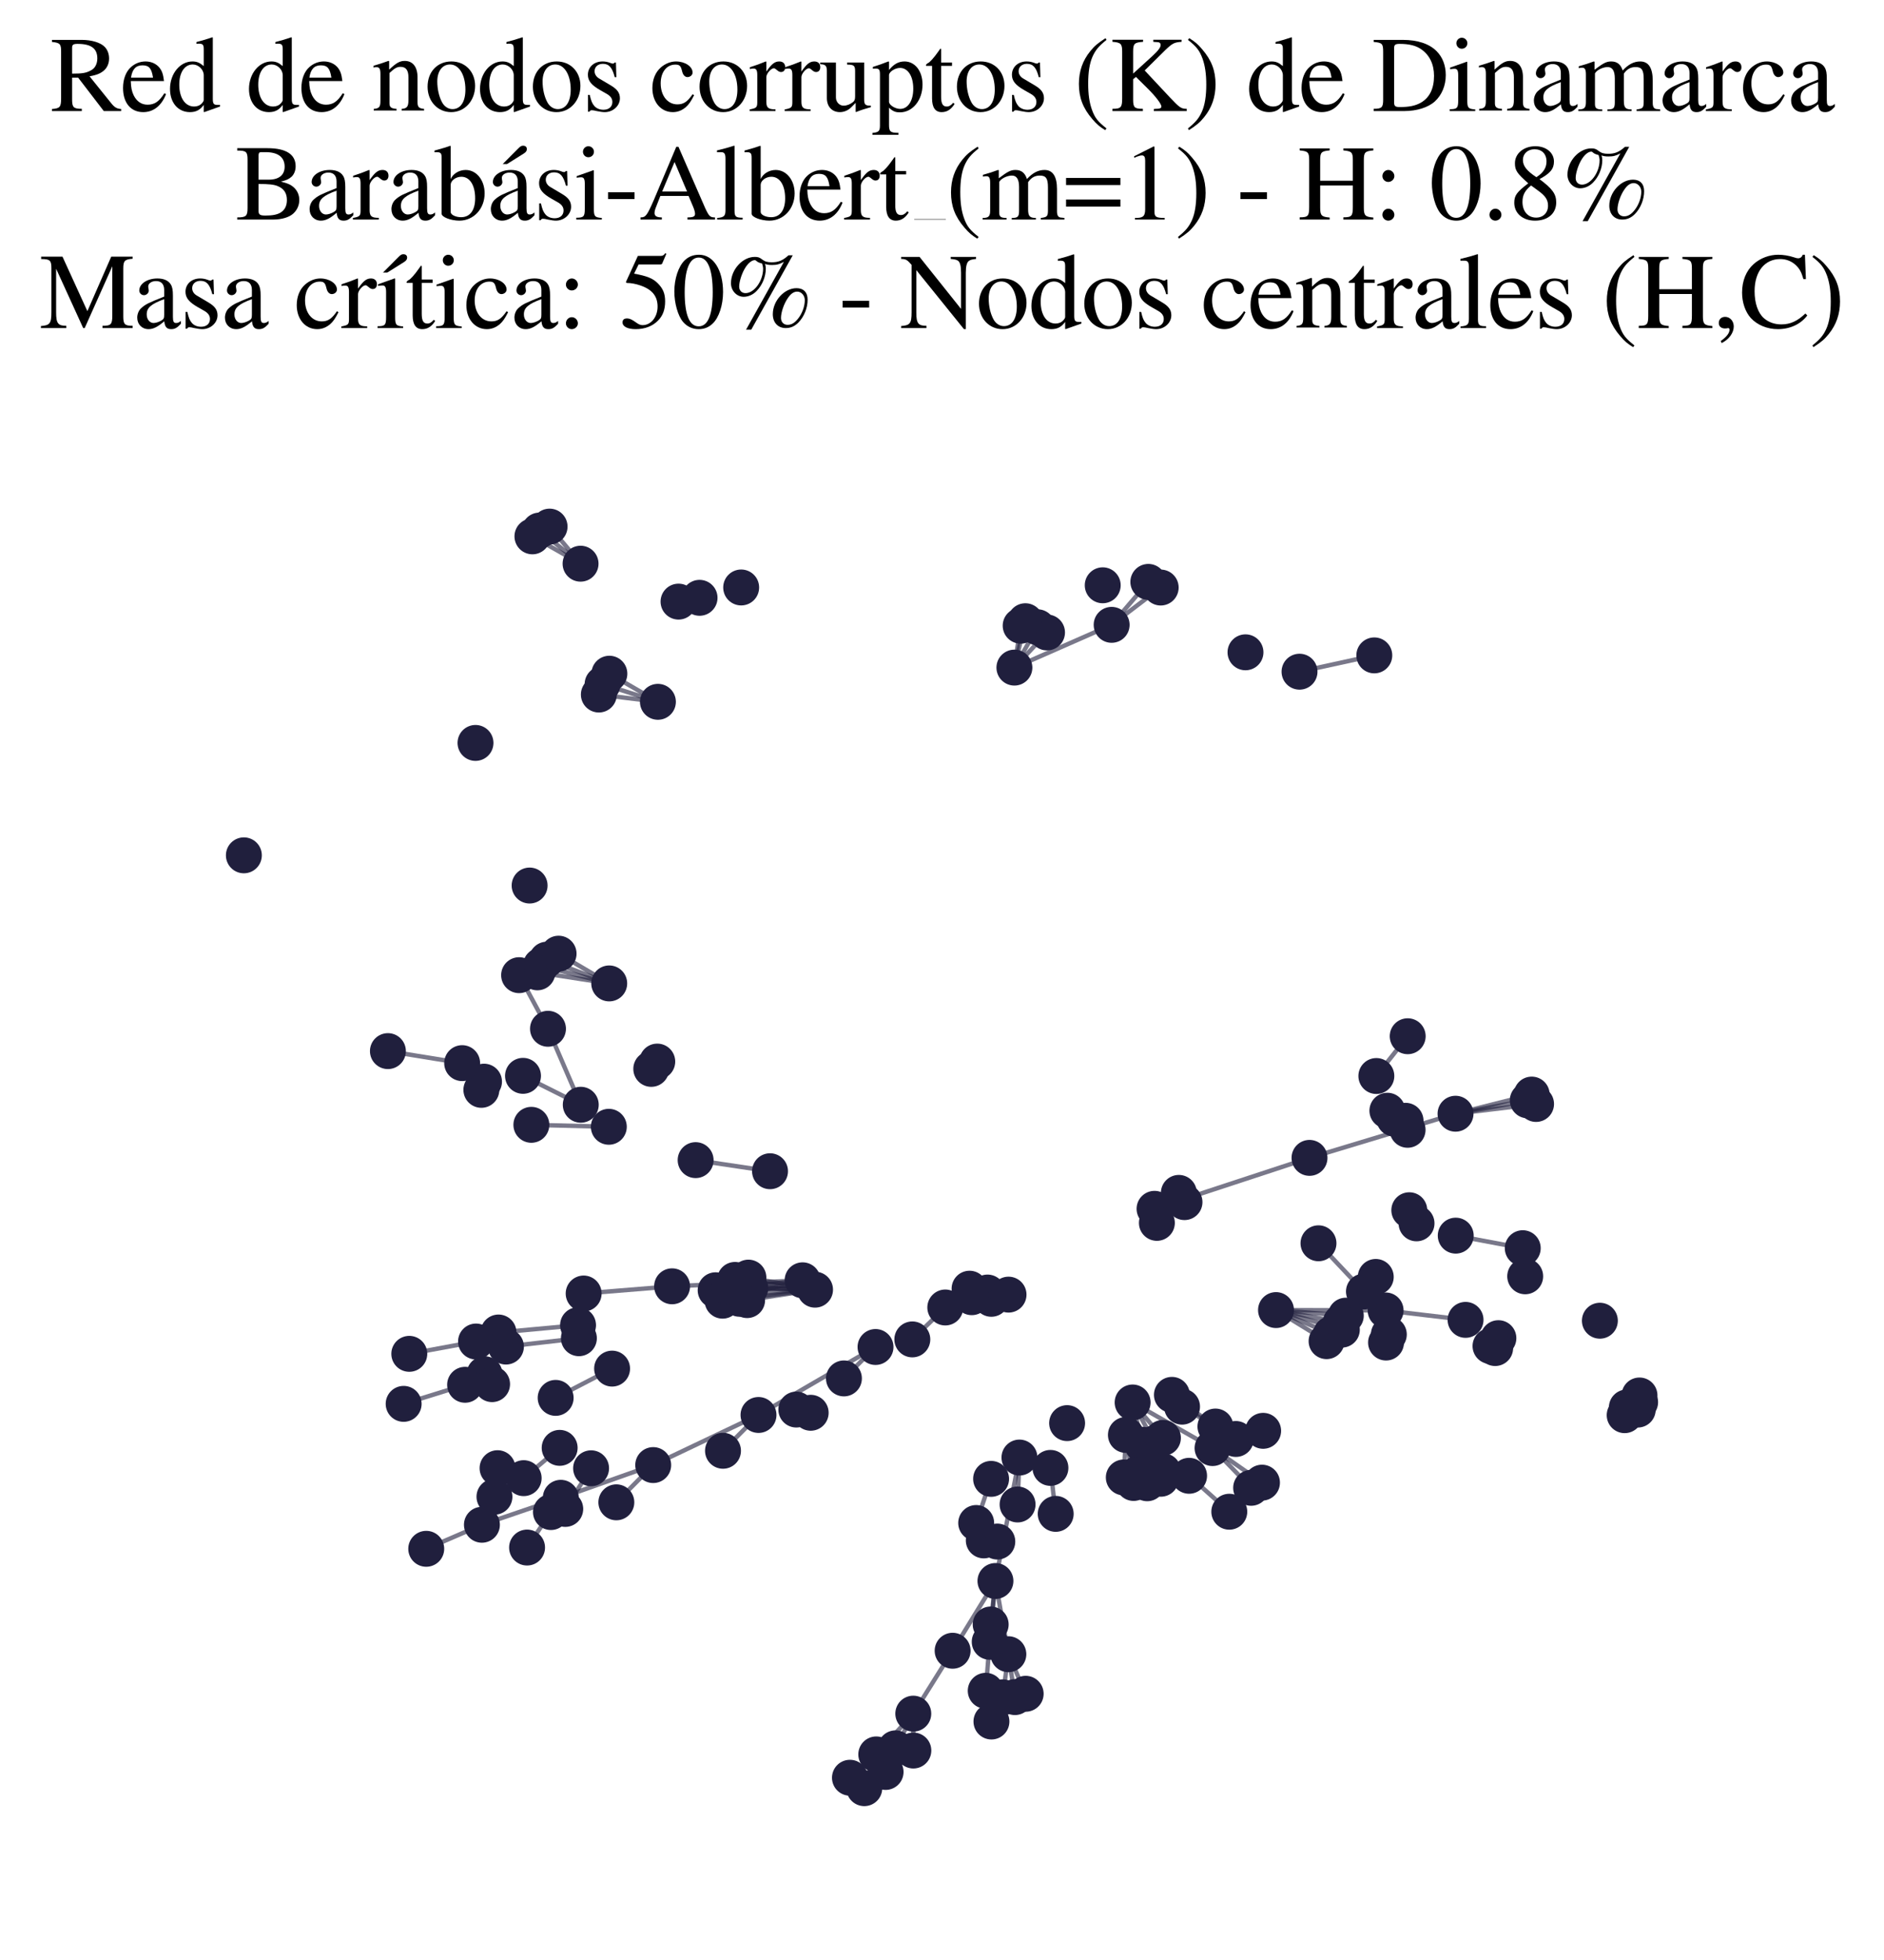 <?xml version="1.0" encoding="utf-8" standalone="no"?>
<!DOCTYPE svg PUBLIC "-//W3C//DTD SVG 1.1//EN"
  "http://www.w3.org/Graphics/SVG/1.1/DTD/svg11.dtd">
<svg xmlns:xlink="http://www.w3.org/1999/xlink" width="171.118pt" height="177.988pt" viewBox="0 0 171.118 177.988" xmlns="http://www.w3.org/2000/svg" version="1.1">
 <defs>
  <style type="text/css">*{stroke-linejoin: round; stroke-linecap: butt}</style>
 </defs>
 <g id="figure_1">
  <g id="patch_1">
   <path d="M 0 177.988 
L 171.118 177.988 
L 171.118 -0 
L 0 -0 
z
" style="fill: #ffffff"/>
  </g>
  <g id="axes_1">
   <g id="LineCollection_1">
    <path d="M 132.22 112.193 
L 138.307 113.332 
" clip-path="url(#p57295c8b04)" style="fill: none; stroke: #201f3d; stroke-opacity: 0.6; stroke-width: 0.4"/>
    <path d="M 122.236 119.459 
L 115.896 118.952 
" clip-path="url(#p57295c8b04)" style="fill: none; stroke: #201f3d; stroke-opacity: 0.6; stroke-width: 0.4"/>
    <path d="M 89.53 153.519 
L 89.893 149.07 
" clip-path="url(#p57295c8b04)" style="fill: none; stroke: #201f3d; stroke-opacity: 0.6; stroke-width: 0.4"/>
    <path d="M 89.53 153.519 
L 90.05 156.309 
" clip-path="url(#p57295c8b04)" style="fill: none; stroke: #201f3d; stroke-opacity: 0.6; stroke-width: 0.4"/>
    <path d="M 102.262 130.289 
L 108.001 133.999 
" clip-path="url(#p57295c8b04)" style="fill: none; stroke: #201f3d; stroke-opacity: 0.6; stroke-width: 0.4"/>
    <path d="M 102.262 130.289 
L 102.963 134.65 
" clip-path="url(#p57295c8b04)" style="fill: none; stroke: #201f3d; stroke-opacity: 0.6; stroke-width: 0.4"/>
    <path d="M 102.262 130.289 
L 103.291 133.848 
" clip-path="url(#p57295c8b04)" style="fill: none; stroke: #201f3d; stroke-opacity: 0.6; stroke-width: 0.4"/>
    <path d="M 102.262 130.289 
L 104.196 134.676 
" clip-path="url(#p57295c8b04)" style="fill: none; stroke: #201f3d; stroke-opacity: 0.6; stroke-width: 0.4"/>
    <path d="M 102.262 130.289 
L 105.433 134.267 
" clip-path="url(#p57295c8b04)" style="fill: none; stroke: #201f3d; stroke-opacity: 0.6; stroke-width: 0.4"/>
    <path d="M 102.262 130.289 
L 105.641 133.584 
" clip-path="url(#p57295c8b04)" style="fill: none; stroke: #201f3d; stroke-opacity: 0.6; stroke-width: 0.4"/>
    <path d="M 102.262 130.289 
L 102.071 134.148 
" clip-path="url(#p57295c8b04)" style="fill: none; stroke: #201f3d; stroke-opacity: 0.6; stroke-width: 0.4"/>
    <path d="M 102.262 130.289 
L 104.426 133.968 
" clip-path="url(#p57295c8b04)" style="fill: none; stroke: #201f3d; stroke-opacity: 0.6; stroke-width: 0.4"/>
    <path d="M 107.585 109.149 
L 104.864 109.757 
" clip-path="url(#p57295c8b04)" style="fill: none; stroke: #201f3d; stroke-opacity: 0.6; stroke-width: 0.4"/>
    <path d="M 52.502 120.322 
L 45.277 120.988 
" clip-path="url(#p57295c8b04)" style="fill: none; stroke: #201f3d; stroke-opacity: 0.6; stroke-width: 0.4"/>
    <path d="M 107.362 127.722 
L 112.249 130.655 
" clip-path="url(#p57295c8b04)" style="fill: none; stroke: #201f3d; stroke-opacity: 0.6; stroke-width: 0.4"/>
    <path d="M 104.9 131.032 
L 102.873 127.341 
" clip-path="url(#p57295c8b04)" style="fill: none; stroke: #201f3d; stroke-opacity: 0.6; stroke-width: 0.4"/>
    <path d="M 48.359 48.699 
L 52.731 51.182 
" clip-path="url(#p57295c8b04)" style="fill: none; stroke: #201f3d; stroke-opacity: 0.6; stroke-width: 0.4"/>
    <path d="M 115.896 118.952 
L 120.489 121.773 
" clip-path="url(#p57295c8b04)" style="fill: none; stroke: #201f3d; stroke-opacity: 0.6; stroke-width: 0.4"/>
    <path d="M 115.896 118.952 
L 125.852 118.984 
" clip-path="url(#p57295c8b04)" style="fill: none; stroke: #201f3d; stroke-opacity: 0.6; stroke-width: 0.4"/>
    <path d="M 115.896 118.952 
L 120.895 121.136 
" clip-path="url(#p57295c8b04)" style="fill: none; stroke: #201f3d; stroke-opacity: 0.6; stroke-width: 0.4"/>
    <path d="M 115.896 118.952 
L 121.877 120.727 
" clip-path="url(#p57295c8b04)" style="fill: none; stroke: #201f3d; stroke-opacity: 0.6; stroke-width: 0.4"/>
    <path d="M 115.896 118.952 
L 121.777 120.069 
" clip-path="url(#p57295c8b04)" style="fill: none; stroke: #201f3d; stroke-opacity: 0.6; stroke-width: 0.4"/>
    <path d="M 65.631 118.099 
L 72.897 116.248 
" clip-path="url(#p57295c8b04)" style="fill: none; stroke: #201f3d; stroke-opacity: 0.6; stroke-width: 0.4"/>
    <path d="M 102.873 127.341 
L 105.625 130.557 
" clip-path="url(#p57295c8b04)" style="fill: none; stroke: #201f3d; stroke-opacity: 0.6; stroke-width: 0.4"/>
    <path d="M 102.873 127.341 
L 110.132 131.482 
" clip-path="url(#p57295c8b04)" style="fill: none; stroke: #201f3d; stroke-opacity: 0.6; stroke-width: 0.4"/>
    <path d="M 102.873 127.341 
L 103.772 131.181 
" clip-path="url(#p57295c8b04)" style="fill: none; stroke: #201f3d; stroke-opacity: 0.6; stroke-width: 0.4"/>
    <path d="M 108.001 133.999 
L 111.653 137.261 
" clip-path="url(#p57295c8b04)" style="fill: none; stroke: #201f3d; stroke-opacity: 0.6; stroke-width: 0.4"/>
    <path d="M 94.237 56.954 
L 92.135 60.617 
" clip-path="url(#p57295c8b04)" style="fill: none; stroke: #201f3d; stroke-opacity: 0.6; stroke-width: 0.4"/>
    <path d="M 104.864 109.757 
L 118.939 105.132 
" clip-path="url(#p57295c8b04)" style="fill: none; stroke: #201f3d; stroke-opacity: 0.6; stroke-width: 0.4"/>
    <path d="M 104.864 109.757 
L 107.071 108.311 
" clip-path="url(#p57295c8b04)" style="fill: none; stroke: #201f3d; stroke-opacity: 0.6; stroke-width: 0.4"/>
    <path d="M 104.864 109.757 
L 105.076 111.034 
" clip-path="url(#p57295c8b04)" style="fill: none; stroke: #201f3d; stroke-opacity: 0.6; stroke-width: 0.4"/>
    <path d="M 47.564 134.213 
L 50.832 131.462 
" clip-path="url(#p57295c8b04)" style="fill: none; stroke: #201f3d; stroke-opacity: 0.6; stroke-width: 0.4"/>
    <path d="M 95.886 137.455 
L 95.408 133.281 
" clip-path="url(#p57295c8b04)" style="fill: none; stroke: #201f3d; stroke-opacity: 0.6; stroke-width: 0.4"/>
    <path d="M 59.756 63.723 
L 55.348 61.171 
" clip-path="url(#p57295c8b04)" style="fill: none; stroke: #201f3d; stroke-opacity: 0.6; stroke-width: 0.4"/>
    <path d="M 59.756 63.723 
L 54.732 62.118 
" clip-path="url(#p57295c8b04)" style="fill: none; stroke: #201f3d; stroke-opacity: 0.6; stroke-width: 0.4"/>
    <path d="M 59.756 63.723 
L 54.392 63.063 
" clip-path="url(#p57295c8b04)" style="fill: none; stroke: #201f3d; stroke-opacity: 0.6; stroke-width: 0.4"/>
    <path d="M 74.028 117.099 
L 67.859 118.046 
" clip-path="url(#p57295c8b04)" style="fill: none; stroke: #201f3d; stroke-opacity: 0.6; stroke-width: 0.4"/>
    <path d="M 74.028 117.099 
L 66.225 116.909 
" clip-path="url(#p57295c8b04)" style="fill: none; stroke: #201f3d; stroke-opacity: 0.6; stroke-width: 0.4"/>
    <path d="M 74.028 117.099 
L 68.146 116.958 
" clip-path="url(#p57295c8b04)" style="fill: none; stroke: #201f3d; stroke-opacity: 0.6; stroke-width: 0.4"/>
    <path d="M 74.028 117.099 
L 67.976 116.004 
" clip-path="url(#p57295c8b04)" style="fill: none; stroke: #201f3d; stroke-opacity: 0.6; stroke-width: 0.4"/>
    <path d="M 74.028 117.099 
L 67.172 117.927 
" clip-path="url(#p57295c8b04)" style="fill: none; stroke: #201f3d; stroke-opacity: 0.6; stroke-width: 0.4"/>
    <path d="M 74.028 117.099 
L 67.157 116.832 
" clip-path="url(#p57295c8b04)" style="fill: none; stroke: #201f3d; stroke-opacity: 0.6; stroke-width: 0.4"/>
    <path d="M 74.028 117.099 
L 66.761 116.213 
" clip-path="url(#p57295c8b04)" style="fill: none; stroke: #201f3d; stroke-opacity: 0.6; stroke-width: 0.4"/>
    <path d="M 74.028 117.099 
L 66.618 117.581 
" clip-path="url(#p57295c8b04)" style="fill: none; stroke: #201f3d; stroke-opacity: 0.6; stroke-width: 0.4"/>
    <path d="M 93.132 56.404 
L 92.135 60.617 
" clip-path="url(#p57295c8b04)" style="fill: none; stroke: #201f3d; stroke-opacity: 0.6; stroke-width: 0.4"/>
    <path d="M 79.521 122.304 
L 68.893 128.476 
" clip-path="url(#p57295c8b04)" style="fill: none; stroke: #201f3d; stroke-opacity: 0.6; stroke-width: 0.4"/>
    <path d="M 79.521 122.304 
L 76.652 125.157 
" clip-path="url(#p57295c8b04)" style="fill: none; stroke: #201f3d; stroke-opacity: 0.6; stroke-width: 0.4"/>
    <path d="M 92.594 132.341 
L 90.414 143.55 
" clip-path="url(#p57295c8b04)" style="fill: none; stroke: #201f3d; stroke-opacity: 0.6; stroke-width: 0.4"/>
    <path d="M 92.594 132.341 
L 92.424 136.603 
" clip-path="url(#p57295c8b04)" style="fill: none; stroke: #201f3d; stroke-opacity: 0.6; stroke-width: 0.4"/>
    <path d="M 49.67 87.135 
L 55.334 89.292 
" clip-path="url(#p57295c8b04)" style="fill: none; stroke: #201f3d; stroke-opacity: 0.6; stroke-width: 0.4"/>
    <path d="M 118.939 105.132 
L 132.201 101.123 
" clip-path="url(#p57295c8b04)" style="fill: none; stroke: #201f3d; stroke-opacity: 0.6; stroke-width: 0.4"/>
    <path d="M 138.762 99.91 
L 132.201 101.123 
" clip-path="url(#p57295c8b04)" style="fill: none; stroke: #201f3d; stroke-opacity: 0.6; stroke-width: 0.4"/>
    <path d="M 55.594 124.266 
L 50.468 126.924 
" clip-path="url(#p57295c8b04)" style="fill: none; stroke: #201f3d; stroke-opacity: 0.6; stroke-width: 0.4"/>
    <path d="M 48.262 102.131 
L 55.298 102.309 
" clip-path="url(#p57295c8b04)" style="fill: none; stroke: #201f3d; stroke-opacity: 0.6; stroke-width: 0.4"/>
    <path d="M 90.414 143.55 
L 89.893 149.07 
" clip-path="url(#p57295c8b04)" style="fill: none; stroke: #201f3d; stroke-opacity: 0.6; stroke-width: 0.4"/>
    <path d="M 90.414 143.55 
L 86.524 149.884 
" clip-path="url(#p57295c8b04)" style="fill: none; stroke: #201f3d; stroke-opacity: 0.6; stroke-width: 0.4"/>
    <path d="M 90.414 143.55 
L 91.586 150.198 
" clip-path="url(#p57295c8b04)" style="fill: none; stroke: #201f3d; stroke-opacity: 0.6; stroke-width: 0.4"/>
    <path d="M 90.414 143.55 
L 89.981 147.498 
" clip-path="url(#p57295c8b04)" style="fill: none; stroke: #201f3d; stroke-opacity: 0.6; stroke-width: 0.4"/>
    <path d="M 132.201 101.123 
L 139.516 100.238 
" clip-path="url(#p57295c8b04)" style="fill: none; stroke: #201f3d; stroke-opacity: 0.6; stroke-width: 0.4"/>
    <path d="M 132.201 101.123 
L 139.121 99.385 
" clip-path="url(#p57295c8b04)" style="fill: none; stroke: #201f3d; stroke-opacity: 0.6; stroke-width: 0.4"/>
    <path d="M 92.135 60.617 
L 100.967 56.734 
" clip-path="url(#p57295c8b04)" style="fill: none; stroke: #201f3d; stroke-opacity: 0.6; stroke-width: 0.4"/>
    <path d="M 92.135 60.617 
L 95.098 57.426 
" clip-path="url(#p57295c8b04)" style="fill: none; stroke: #201f3d; stroke-opacity: 0.6; stroke-width: 0.4"/>
    <path d="M 92.135 60.617 
L 92.704 56.812 
" clip-path="url(#p57295c8b04)" style="fill: none; stroke: #201f3d; stroke-opacity: 0.6; stroke-width: 0.4"/>
    <path d="M 125.852 118.984 
L 133.112 119.841 
" clip-path="url(#p57295c8b04)" style="fill: none; stroke: #201f3d; stroke-opacity: 0.6; stroke-width: 0.4"/>
    <path d="M 49.001 48.172 
L 52.731 51.182 
" clip-path="url(#p57295c8b04)" style="fill: none; stroke: #201f3d; stroke-opacity: 0.6; stroke-width: 0.4"/>
    <path d="M 119.754 112.887 
L 123.883 117.266 
" clip-path="url(#p57295c8b04)" style="fill: none; stroke: #201f3d; stroke-opacity: 0.6; stroke-width: 0.4"/>
    <path d="M 52.58 121.508 
L 45.953 122.266 
" clip-path="url(#p57295c8b04)" style="fill: none; stroke: #201f3d; stroke-opacity: 0.6; stroke-width: 0.4"/>
    <path d="M 93.159 153.791 
L 91.586 150.198 
" clip-path="url(#p57295c8b04)" style="fill: none; stroke: #201f3d; stroke-opacity: 0.6; stroke-width: 0.4"/>
    <path d="M 82.864 121.614 
L 85.858 118.716 
" clip-path="url(#p57295c8b04)" style="fill: none; stroke: #201f3d; stroke-opacity: 0.6; stroke-width: 0.4"/>
    <path d="M 42.243 125.735 
L 36.662 127.467 
" clip-path="url(#p57295c8b04)" style="fill: none; stroke: #201f3d; stroke-opacity: 0.6; stroke-width: 0.4"/>
    <path d="M 110.394 129.525 
L 106.441 126.649 
" clip-path="url(#p57295c8b04)" style="fill: none; stroke: #201f3d; stroke-opacity: 0.6; stroke-width: 0.4"/>
    <path d="M 90.018 134.277 
L 88.664 138.284 
" clip-path="url(#p57295c8b04)" style="fill: none; stroke: #201f3d; stroke-opacity: 0.6; stroke-width: 0.4"/>
    <path d="M 80.436 160.888 
L 81.342 158.744 
" clip-path="url(#p57295c8b04)" style="fill: none; stroke: #201f3d; stroke-opacity: 0.6; stroke-width: 0.4"/>
    <path d="M 49.917 47.815 
L 52.731 51.182 
" clip-path="url(#p57295c8b04)" style="fill: none; stroke: #201f3d; stroke-opacity: 0.6; stroke-width: 0.4"/>
    <path d="M 100.967 56.734 
L 104.3 52.834 
" clip-path="url(#p57295c8b04)" style="fill: none; stroke: #201f3d; stroke-opacity: 0.6; stroke-width: 0.4"/>
    <path d="M 100.967 56.734 
L 105.422 53.347 
" clip-path="url(#p57295c8b04)" style="fill: none; stroke: #201f3d; stroke-opacity: 0.6; stroke-width: 0.4"/>
    <path d="M 118.032 60.988 
L 124.824 59.507 
" clip-path="url(#p57295c8b04)" style="fill: none; stroke: #201f3d; stroke-opacity: 0.6; stroke-width: 0.4"/>
    <path d="M 50.041 137.291 
L 47.872 140.514 
" clip-path="url(#p57295c8b04)" style="fill: none; stroke: #201f3d; stroke-opacity: 0.6; stroke-width: 0.4"/>
    <path d="M 72.897 116.248 
L 61.044 116.793 
" clip-path="url(#p57295c8b04)" style="fill: none; stroke: #201f3d; stroke-opacity: 0.6; stroke-width: 0.4"/>
    <path d="M 72.897 116.248 
L 65 117.152 
" clip-path="url(#p57295c8b04)" style="fill: none; stroke: #201f3d; stroke-opacity: 0.6; stroke-width: 0.4"/>
    <path d="M 127.857 94.087 
L 125.01 97.699 
" clip-path="url(#p57295c8b04)" style="fill: none; stroke: #201f3d; stroke-opacity: 0.6; stroke-width: 0.4"/>
    <path d="M 91.075 154.112 
L 91.586 150.198 
" clip-path="url(#p57295c8b04)" style="fill: none; stroke: #201f3d; stroke-opacity: 0.6; stroke-width: 0.4"/>
    <path d="M 113.636 135.09 
L 110.132 131.482 
" clip-path="url(#p57295c8b04)" style="fill: none; stroke: #201f3d; stroke-opacity: 0.6; stroke-width: 0.4"/>
    <path d="M 52.749 100.309 
L 49.772 93.41 
" clip-path="url(#p57295c8b04)" style="fill: none; stroke: #201f3d; stroke-opacity: 0.6; stroke-width: 0.4"/>
    <path d="M 52.749 100.309 
L 47.503 97.683 
" clip-path="url(#p57295c8b04)" style="fill: none; stroke: #201f3d; stroke-opacity: 0.6; stroke-width: 0.4"/>
    <path d="M 51.34 137.008 
L 53.687 133.316 
" clip-path="url(#p57295c8b04)" style="fill: none; stroke: #201f3d; stroke-opacity: 0.6; stroke-width: 0.4"/>
    <path d="M 68.893 128.476 
L 59.329 133.025 
" clip-path="url(#p57295c8b04)" style="fill: none; stroke: #201f3d; stroke-opacity: 0.6; stroke-width: 0.4"/>
    <path d="M 68.893 128.476 
L 65.668 131.727 
" clip-path="url(#p57295c8b04)" style="fill: none; stroke: #201f3d; stroke-opacity: 0.6; stroke-width: 0.4"/>
    <path d="M 92.184 154.092 
L 91.586 150.198 
" clip-path="url(#p57295c8b04)" style="fill: none; stroke: #201f3d; stroke-opacity: 0.6; stroke-width: 0.4"/>
    <path d="M 49.128 87.679 
L 55.334 89.292 
" clip-path="url(#p57295c8b04)" style="fill: none; stroke: #201f3d; stroke-opacity: 0.6; stroke-width: 0.4"/>
    <path d="M 86.524 149.884 
L 82.951 155.595 
" clip-path="url(#p57295c8b04)" style="fill: none; stroke: #201f3d; stroke-opacity: 0.6; stroke-width: 0.4"/>
    <path d="M 77.198 161.415 
L 79.589 159.295 
" clip-path="url(#p57295c8b04)" style="fill: none; stroke: #201f3d; stroke-opacity: 0.6; stroke-width: 0.4"/>
    <path d="M 48.81 88.286 
L 55.334 89.292 
" clip-path="url(#p57295c8b04)" style="fill: none; stroke: #201f3d; stroke-opacity: 0.6; stroke-width: 0.4"/>
    <path d="M 59.329 133.025 
L 50.935 135.996 
" clip-path="url(#p57295c8b04)" style="fill: none; stroke: #201f3d; stroke-opacity: 0.6; stroke-width: 0.4"/>
    <path d="M 59.329 133.025 
L 55.981 136.407 
" clip-path="url(#p57295c8b04)" style="fill: none; stroke: #201f3d; stroke-opacity: 0.6; stroke-width: 0.4"/>
    <path d="M 63.182 105.337 
L 69.939 106.345 
" clip-path="url(#p57295c8b04)" style="fill: none; stroke: #201f3d; stroke-opacity: 0.6; stroke-width: 0.4"/>
    <path d="M 50.935 135.996 
L 43.771 138.444 
" clip-path="url(#p57295c8b04)" style="fill: none; stroke: #201f3d; stroke-opacity: 0.6; stroke-width: 0.4"/>
    <path d="M 82.951 155.595 
L 79.589 159.295 
" clip-path="url(#p57295c8b04)" style="fill: none; stroke: #201f3d; stroke-opacity: 0.6; stroke-width: 0.4"/>
    <path d="M 82.951 155.595 
L 81.342 158.744 
" clip-path="url(#p57295c8b04)" style="fill: none; stroke: #201f3d; stroke-opacity: 0.6; stroke-width: 0.4"/>
    <path d="M 82.951 155.595 
L 82.957 158.943 
" clip-path="url(#p57295c8b04)" style="fill: none; stroke: #201f3d; stroke-opacity: 0.6; stroke-width: 0.4"/>
    <path d="M 79.589 159.295 
L 78.502 162.361 
" clip-path="url(#p57295c8b04)" style="fill: none; stroke: #201f3d; stroke-opacity: 0.6; stroke-width: 0.4"/>
    <path d="M 114.622 134.621 
L 110.132 131.482 
" clip-path="url(#p57295c8b04)" style="fill: none; stroke: #201f3d; stroke-opacity: 0.6; stroke-width: 0.4"/>
    <path d="M 43.236 121.806 
L 37.175 122.925 
" clip-path="url(#p57295c8b04)" style="fill: none; stroke: #201f3d; stroke-opacity: 0.6; stroke-width: 0.4"/>
    <path d="M 53.011 117.448 
L 61.044 116.793 
" clip-path="url(#p57295c8b04)" style="fill: none; stroke: #201f3d; stroke-opacity: 0.6; stroke-width: 0.4"/>
    <path d="M 43.771 138.444 
L 38.714 140.628 
" clip-path="url(#p57295c8b04)" style="fill: none; stroke: #201f3d; stroke-opacity: 0.6; stroke-width: 0.4"/>
    <path d="M 49.772 93.41 
L 47.148 88.543 
" clip-path="url(#p57295c8b04)" style="fill: none; stroke: #201f3d; stroke-opacity: 0.6; stroke-width: 0.4"/>
    <path d="M 50.735 86.591 
L 55.334 89.292 
" clip-path="url(#p57295c8b04)" style="fill: none; stroke: #201f3d; stroke-opacity: 0.6; stroke-width: 0.4"/>
    <path d="M 41.976 96.53 
L 35.233 95.438 
" clip-path="url(#p57295c8b04)" style="fill: none; stroke: #201f3d; stroke-opacity: 0.6; stroke-width: 0.4"/>
   </g>
   <g id="PathCollection_1">
    <defs>
     <path id="m7b1af95e87" d="M 0 1.581 
C 0.419 1.581 0.822 1.415 1.118 1.118 
C 1.415 0.822 1.581 0.419 1.581 0 
C 1.581 -0.419 1.415 -0.822 1.118 -1.118 
C 0.822 -1.415 0.419 -1.581 0 -1.581 
C -0.419 -1.581 -0.822 -1.415 -1.118 -1.118 
C -1.415 -0.822 -1.581 -0.419 -1.581 0 
C -1.581 0.419 -1.415 0.822 -1.118 1.118 
C -0.822 1.415 -0.419 1.581 0 1.581 
z
" style="stroke: #201f3d; stroke-width: 0.1"/>
    </defs>
    <g clip-path="url(#p57295c8b04)">
     <use xlink:href="#m7b1af95e87" x="110.394" y="129.525" style="fill: #201f3d; stroke: #201f3d; stroke-width: 0.1"/>
     <use xlink:href="#m7b1af95e87" x="148.752" y="127.987" style="fill: #201f3d; stroke: #201f3d; stroke-width: 0.1"/>
     <use xlink:href="#m7b1af95e87" x="88.063" y="117.01" style="fill: #201f3d; stroke: #201f3d; stroke-width: 0.1"/>
     <use xlink:href="#m7b1af95e87" x="125.852" y="118.984" style="fill: #201f3d; stroke: #201f3d; stroke-width: 0.1"/>
     <use xlink:href="#m7b1af95e87" x="55.981" y="136.407" style="fill: #201f3d; stroke: #201f3d; stroke-width: 0.1"/>
     <use xlink:href="#m7b1af95e87" x="119.754" y="112.887" style="fill: #201f3d; stroke: #201f3d; stroke-width: 0.1"/>
     <use xlink:href="#m7b1af95e87" x="147.761" y="127.792" style="fill: #201f3d; stroke: #201f3d; stroke-width: 0.1"/>
     <use xlink:href="#m7b1af95e87" x="52.502" y="120.322" style="fill: #201f3d; stroke: #201f3d; stroke-width: 0.1"/>
     <use xlink:href="#m7b1af95e87" x="89.53" y="153.519" style="fill: #201f3d; stroke: #201f3d; stroke-width: 0.1"/>
     <use xlink:href="#m7b1af95e87" x="90.583" y="139.97" style="fill: #201f3d; stroke: #201f3d; stroke-width: 0.1"/>
     <use xlink:href="#m7b1af95e87" x="118.939" y="105.132" style="fill: #201f3d; stroke: #201f3d; stroke-width: 0.1"/>
     <use xlink:href="#m7b1af95e87" x="127.857" y="94.087" style="fill: #201f3d; stroke: #201f3d; stroke-width: 0.1"/>
     <use xlink:href="#m7b1af95e87" x="89.693" y="117.359" style="fill: #201f3d; stroke: #201f3d; stroke-width: 0.1"/>
     <use xlink:href="#m7b1af95e87" x="128.659" y="111.076" style="fill: #201f3d; stroke: #201f3d; stroke-width: 0.1"/>
     <use xlink:href="#m7b1af95e87" x="95.098" y="57.426" style="fill: #201f3d; stroke: #201f3d; stroke-width: 0.1"/>
     <use xlink:href="#m7b1af95e87" x="90.05" y="156.309" style="fill: #201f3d; stroke: #201f3d; stroke-width: 0.1"/>
     <use xlink:href="#m7b1af95e87" x="148.911" y="126.706" style="fill: #201f3d; stroke: #201f3d; stroke-width: 0.1"/>
     <use xlink:href="#m7b1af95e87" x="86.524" y="149.884" style="fill: #201f3d; stroke: #201f3d; stroke-width: 0.1"/>
     <use xlink:href="#m7b1af95e87" x="55.334" y="89.292" style="fill: #201f3d; stroke: #201f3d; stroke-width: 0.1"/>
     <use xlink:href="#m7b1af95e87" x="44.009" y="124.773" style="fill: #201f3d; stroke: #201f3d; stroke-width: 0.1"/>
     <use xlink:href="#m7b1af95e87" x="105.422" y="53.347" style="fill: #201f3d; stroke: #201f3d; stroke-width: 0.1"/>
     <use xlink:href="#m7b1af95e87" x="89.981" y="147.498" style="fill: #201f3d; stroke: #201f3d; stroke-width: 0.1"/>
     <use xlink:href="#m7b1af95e87" x="67.172" y="117.927" style="fill: #201f3d; stroke: #201f3d; stroke-width: 0.1"/>
     <use xlink:href="#m7b1af95e87" x="67.976" y="116.004" style="fill: #201f3d; stroke: #201f3d; stroke-width: 0.1"/>
     <use xlink:href="#m7b1af95e87" x="139.516" y="100.238" style="fill: #201f3d; stroke: #201f3d; stroke-width: 0.1"/>
     <use xlink:href="#m7b1af95e87" x="138.529" y="115.885" style="fill: #201f3d; stroke: #201f3d; stroke-width: 0.1"/>
     <use xlink:href="#m7b1af95e87" x="90.018" y="134.277" style="fill: #201f3d; stroke: #201f3d; stroke-width: 0.1"/>
     <use xlink:href="#m7b1af95e87" x="90.414" y="143.55" style="fill: #201f3d; stroke: #201f3d; stroke-width: 0.1"/>
     <use xlink:href="#m7b1af95e87" x="96.922" y="129.216" style="fill: #201f3d; stroke: #201f3d; stroke-width: 0.1"/>
     <use xlink:href="#m7b1af95e87" x="148.968" y="127.315" style="fill: #201f3d; stroke: #201f3d; stroke-width: 0.1"/>
     <use xlink:href="#m7b1af95e87" x="47.872" y="140.514" style="fill: #201f3d; stroke: #201f3d; stroke-width: 0.1"/>
     <use xlink:href="#m7b1af95e87" x="50.935" y="135.996" style="fill: #201f3d; stroke: #201f3d; stroke-width: 0.1"/>
     <use xlink:href="#m7b1af95e87" x="55.298" y="102.309" style="fill: #201f3d; stroke: #201f3d; stroke-width: 0.1"/>
     <use xlink:href="#m7b1af95e87" x="65" y="117.152" style="fill: #201f3d; stroke: #201f3d; stroke-width: 0.1"/>
     <use xlink:href="#m7b1af95e87" x="45.953" y="122.266" style="fill: #201f3d; stroke: #201f3d; stroke-width: 0.1"/>
     <use xlink:href="#m7b1af95e87" x="37.175" y="122.925" style="fill: #201f3d; stroke: #201f3d; stroke-width: 0.1"/>
     <use xlink:href="#m7b1af95e87" x="48.81" y="88.286" style="fill: #201f3d; stroke: #201f3d; stroke-width: 0.1"/>
     <use xlink:href="#m7b1af95e87" x="147.564" y="128.495" style="fill: #201f3d; stroke: #201f3d; stroke-width: 0.1"/>
     <use xlink:href="#m7b1af95e87" x="65.631" y="118.099" style="fill: #201f3d; stroke: #201f3d; stroke-width: 0.1"/>
     <use xlink:href="#m7b1af95e87" x="103.772" y="131.181" style="fill: #201f3d; stroke: #201f3d; stroke-width: 0.1"/>
     <use xlink:href="#m7b1af95e87" x="108.001" y="133.999" style="fill: #201f3d; stroke: #201f3d; stroke-width: 0.1"/>
     <use xlink:href="#m7b1af95e87" x="114.622" y="134.621" style="fill: #201f3d; stroke: #201f3d; stroke-width: 0.1"/>
     <use xlink:href="#m7b1af95e87" x="42.243" y="125.735" style="fill: #201f3d; stroke: #201f3d; stroke-width: 0.1"/>
     <use xlink:href="#m7b1af95e87" x="50.468" y="126.924" style="fill: #201f3d; stroke: #201f3d; stroke-width: 0.1"/>
     <use xlink:href="#m7b1af95e87" x="128.002" y="109.886" style="fill: #201f3d; stroke: #201f3d; stroke-width: 0.1"/>
     <use xlink:href="#m7b1af95e87" x="78.502" y="162.361" style="fill: #201f3d; stroke: #201f3d; stroke-width: 0.1"/>
     <use xlink:href="#m7b1af95e87" x="66.618" y="117.581" style="fill: #201f3d; stroke: #201f3d; stroke-width: 0.1"/>
     <use xlink:href="#m7b1af95e87" x="92.184" y="154.092" style="fill: #201f3d; stroke: #201f3d; stroke-width: 0.1"/>
     <use xlink:href="#m7b1af95e87" x="127.848" y="102.583" style="fill: #201f3d; stroke: #201f3d; stroke-width: 0.1"/>
     <use xlink:href="#m7b1af95e87" x="82.957" y="158.943" style="fill: #201f3d; stroke: #201f3d; stroke-width: 0.1"/>
     <use xlink:href="#m7b1af95e87" x="50.832" y="131.462" style="fill: #201f3d; stroke: #201f3d; stroke-width: 0.1"/>
     <use xlink:href="#m7b1af95e87" x="124.956" y="115.942" style="fill: #201f3d; stroke: #201f3d; stroke-width: 0.1"/>
     <use xlink:href="#m7b1af95e87" x="102.963" y="134.65" style="fill: #201f3d; stroke: #201f3d; stroke-width: 0.1"/>
     <use xlink:href="#m7b1af95e87" x="53.687" y="133.316" style="fill: #201f3d; stroke: #201f3d; stroke-width: 0.1"/>
     <use xlink:href="#m7b1af95e87" x="127.664" y="101.764" style="fill: #201f3d; stroke: #201f3d; stroke-width: 0.1"/>
     <use xlink:href="#m7b1af95e87" x="107.585" y="109.149" style="fill: #201f3d; stroke: #201f3d; stroke-width: 0.1"/>
     <use xlink:href="#m7b1af95e87" x="47.148" y="88.543" style="fill: #201f3d; stroke: #201f3d; stroke-width: 0.1"/>
     <use xlink:href="#m7b1af95e87" x="80.436" y="160.888" style="fill: #201f3d; stroke: #201f3d; stroke-width: 0.1"/>
     <use xlink:href="#m7b1af95e87" x="105.641" y="133.584" style="fill: #201f3d; stroke: #201f3d; stroke-width: 0.1"/>
     <use xlink:href="#m7b1af95e87" x="66.225" y="116.909" style="fill: #201f3d; stroke: #201f3d; stroke-width: 0.1"/>
     <use xlink:href="#m7b1af95e87" x="59.329" y="133.025" style="fill: #201f3d; stroke: #201f3d; stroke-width: 0.1"/>
     <use xlink:href="#m7b1af95e87" x="126.012" y="100.85" style="fill: #201f3d; stroke: #201f3d; stroke-width: 0.1"/>
     <use xlink:href="#m7b1af95e87" x="104.196" y="134.676" style="fill: #201f3d; stroke: #201f3d; stroke-width: 0.1"/>
     <use xlink:href="#m7b1af95e87" x="104.9" y="131.032" style="fill: #201f3d; stroke: #201f3d; stroke-width: 0.1"/>
     <use xlink:href="#m7b1af95e87" x="91.586" y="150.198" style="fill: #201f3d; stroke: #201f3d; stroke-width: 0.1"/>
     <use xlink:href="#m7b1af95e87" x="63.539" y="54.28" style="fill: #201f3d; stroke: #201f3d; stroke-width: 0.1"/>
     <use xlink:href="#m7b1af95e87" x="50.041" y="137.291" style="fill: #201f3d; stroke: #201f3d; stroke-width: 0.1"/>
     <use xlink:href="#m7b1af95e87" x="77.198" y="161.415" style="fill: #201f3d; stroke: #201f3d; stroke-width: 0.1"/>
     <use xlink:href="#m7b1af95e87" x="52.731" y="51.182" style="fill: #201f3d; stroke: #201f3d; stroke-width: 0.1"/>
     <use xlink:href="#m7b1af95e87" x="45.277" y="120.988" style="fill: #201f3d; stroke: #201f3d; stroke-width: 0.1"/>
     <use xlink:href="#m7b1af95e87" x="59.756" y="63.723" style="fill: #201f3d; stroke: #201f3d; stroke-width: 0.1"/>
     <use xlink:href="#m7b1af95e87" x="94.237" y="56.954" style="fill: #201f3d; stroke: #201f3d; stroke-width: 0.1"/>
     <use xlink:href="#m7b1af95e87" x="73.632" y="128.276" style="fill: #201f3d; stroke: #201f3d; stroke-width: 0.1"/>
     <use xlink:href="#m7b1af95e87" x="51.34" y="137.008" style="fill: #201f3d; stroke: #201f3d; stroke-width: 0.1"/>
     <use xlink:href="#m7b1af95e87" x="92.594" y="132.341" style="fill: #201f3d; stroke: #201f3d; stroke-width: 0.1"/>
     <use xlink:href="#m7b1af95e87" x="54.392" y="63.063" style="fill: #201f3d; stroke: #201f3d; stroke-width: 0.1"/>
     <use xlink:href="#m7b1af95e87" x="49.128" y="87.679" style="fill: #201f3d; stroke: #201f3d; stroke-width: 0.1"/>
     <use xlink:href="#m7b1af95e87" x="95.408" y="133.281" style="fill: #201f3d; stroke: #201f3d; stroke-width: 0.1"/>
     <use xlink:href="#m7b1af95e87" x="136.095" y="121.502" style="fill: #201f3d; stroke: #201f3d; stroke-width: 0.1"/>
     <use xlink:href="#m7b1af95e87" x="49.917" y="47.815" style="fill: #201f3d; stroke: #201f3d; stroke-width: 0.1"/>
     <use xlink:href="#m7b1af95e87" x="138.307" y="113.332" style="fill: #201f3d; stroke: #201f3d; stroke-width: 0.1"/>
     <use xlink:href="#m7b1af95e87" x="107.071" y="108.311" style="fill: #201f3d; stroke: #201f3d; stroke-width: 0.1"/>
     <use xlink:href="#m7b1af95e87" x="52.749" y="100.309" style="fill: #201f3d; stroke: #201f3d; stroke-width: 0.1"/>
     <use xlink:href="#m7b1af95e87" x="38.714" y="140.628" style="fill: #201f3d; stroke: #201f3d; stroke-width: 0.1"/>
     <use xlink:href="#m7b1af95e87" x="53.011" y="117.448" style="fill: #201f3d; stroke: #201f3d; stroke-width: 0.1"/>
     <use xlink:href="#m7b1af95e87" x="43.721" y="98.956" style="fill: #201f3d; stroke: #201f3d; stroke-width: 0.1"/>
     <use xlink:href="#m7b1af95e87" x="52.58" y="121.508" style="fill: #201f3d; stroke: #201f3d; stroke-width: 0.1"/>
     <use xlink:href="#m7b1af95e87" x="104.426" y="133.968" style="fill: #201f3d; stroke: #201f3d; stroke-width: 0.1"/>
     <use xlink:href="#m7b1af95e87" x="61.044" y="116.793" style="fill: #201f3d; stroke: #201f3d; stroke-width: 0.1"/>
     <use xlink:href="#m7b1af95e87" x="72.328" y="127.984" style="fill: #201f3d; stroke: #201f3d; stroke-width: 0.1"/>
     <use xlink:href="#m7b1af95e87" x="102.873" y="127.341" style="fill: #201f3d; stroke: #201f3d; stroke-width: 0.1"/>
     <use xlink:href="#m7b1af95e87" x="69.939" y="106.345" style="fill: #201f3d; stroke: #201f3d; stroke-width: 0.1"/>
     <use xlink:href="#m7b1af95e87" x="145.312" y="119.918" style="fill: #201f3d; stroke: #201f3d; stroke-width: 0.1"/>
     <use xlink:href="#m7b1af95e87" x="132.22" y="112.193" style="fill: #201f3d; stroke: #201f3d; stroke-width: 0.1"/>
     <use xlink:href="#m7b1af95e87" x="61.629" y="54.625" style="fill: #201f3d; stroke: #201f3d; stroke-width: 0.1"/>
     <use xlink:href="#m7b1af95e87" x="123.883" y="117.266" style="fill: #201f3d; stroke: #201f3d; stroke-width: 0.1"/>
     <use xlink:href="#m7b1af95e87" x="122.236" y="119.459" style="fill: #201f3d; stroke: #201f3d; stroke-width: 0.1"/>
     <use xlink:href="#m7b1af95e87" x="104.3" y="52.834" style="fill: #201f3d; stroke: #201f3d; stroke-width: 0.1"/>
     <use xlink:href="#m7b1af95e87" x="91.075" y="154.112" style="fill: #201f3d; stroke: #201f3d; stroke-width: 0.1"/>
     <use xlink:href="#m7b1af95e87" x="49.772" y="93.41" style="fill: #201f3d; stroke: #201f3d; stroke-width: 0.1"/>
     <use xlink:href="#m7b1af95e87" x="47.503" y="97.683" style="fill: #201f3d; stroke: #201f3d; stroke-width: 0.1"/>
     <use xlink:href="#m7b1af95e87" x="90.04" y="117.929" style="fill: #201f3d; stroke: #201f3d; stroke-width: 0.1"/>
     <use xlink:href="#m7b1af95e87" x="125.89" y="121.9" style="fill: #201f3d; stroke: #201f3d; stroke-width: 0.1"/>
     <use xlink:href="#m7b1af95e87" x="132.201" y="101.123" style="fill: #201f3d; stroke: #201f3d; stroke-width: 0.1"/>
     <use xlink:href="#m7b1af95e87" x="102.071" y="134.148" style="fill: #201f3d; stroke: #201f3d; stroke-width: 0.1"/>
     <use xlink:href="#m7b1af95e87" x="72.897" y="116.248" style="fill: #201f3d; stroke: #201f3d; stroke-width: 0.1"/>
     <use xlink:href="#m7b1af95e87" x="107.362" y="127.722" style="fill: #201f3d; stroke: #201f3d; stroke-width: 0.1"/>
     <use xlink:href="#m7b1af95e87" x="49.67" y="87.135" style="fill: #201f3d; stroke: #201f3d; stroke-width: 0.1"/>
     <use xlink:href="#m7b1af95e87" x="92.135" y="60.617" style="fill: #201f3d; stroke: #201f3d; stroke-width: 0.1"/>
     <use xlink:href="#m7b1af95e87" x="35.233" y="95.438" style="fill: #201f3d; stroke: #201f3d; stroke-width: 0.1"/>
     <use xlink:href="#m7b1af95e87" x="89.354" y="139.865" style="fill: #201f3d; stroke: #201f3d; stroke-width: 0.1"/>
     <use xlink:href="#m7b1af95e87" x="48.104" y="80.404" style="fill: #201f3d; stroke: #201f3d; stroke-width: 0.1"/>
     <use xlink:href="#m7b1af95e87" x="54.732" y="62.118" style="fill: #201f3d; stroke: #201f3d; stroke-width: 0.1"/>
     <use xlink:href="#m7b1af95e87" x="47.564" y="134.213" style="fill: #201f3d; stroke: #201f3d; stroke-width: 0.1"/>
     <use xlink:href="#m7b1af95e87" x="100.157" y="53.143" style="fill: #201f3d; stroke: #201f3d; stroke-width: 0.1"/>
     <use xlink:href="#m7b1af95e87" x="67.318" y="53.341" style="fill: #201f3d; stroke: #201f3d; stroke-width: 0.1"/>
     <use xlink:href="#m7b1af95e87" x="93.159" y="153.791" style="fill: #201f3d; stroke: #201f3d; stroke-width: 0.1"/>
     <use xlink:href="#m7b1af95e87" x="115.896" y="118.952" style="fill: #201f3d; stroke: #201f3d; stroke-width: 0.1"/>
     <use xlink:href="#m7b1af95e87" x="49.001" y="48.172" style="fill: #201f3d; stroke: #201f3d; stroke-width: 0.1"/>
     <use xlink:href="#m7b1af95e87" x="120.895" y="121.136" style="fill: #201f3d; stroke: #201f3d; stroke-width: 0.1"/>
     <use xlink:href="#m7b1af95e87" x="120.489" y="121.773" style="fill: #201f3d; stroke: #201f3d; stroke-width: 0.1"/>
     <use xlink:href="#m7b1af95e87" x="124.824" y="59.507" style="fill: #201f3d; stroke: #201f3d; stroke-width: 0.1"/>
     <use xlink:href="#m7b1af95e87" x="125.01" y="97.699" style="fill: #201f3d; stroke: #201f3d; stroke-width: 0.1"/>
     <use xlink:href="#m7b1af95e87" x="103.291" y="133.848" style="fill: #201f3d; stroke: #201f3d; stroke-width: 0.1"/>
     <use xlink:href="#m7b1af95e87" x="138.762" y="99.91" style="fill: #201f3d; stroke: #201f3d; stroke-width: 0.1"/>
     <use xlink:href="#m7b1af95e87" x="59.697" y="96.388" style="fill: #201f3d; stroke: #201f3d; stroke-width: 0.1"/>
     <use xlink:href="#m7b1af95e87" x="89.893" y="149.07" style="fill: #201f3d; stroke: #201f3d; stroke-width: 0.1"/>
     <use xlink:href="#m7b1af95e87" x="113.636" y="135.09" style="fill: #201f3d; stroke: #201f3d; stroke-width: 0.1"/>
     <use xlink:href="#m7b1af95e87" x="67.859" y="118.046" style="fill: #201f3d; stroke: #201f3d; stroke-width: 0.1"/>
     <use xlink:href="#m7b1af95e87" x="139.121" y="99.385" style="fill: #201f3d; stroke: #201f3d; stroke-width: 0.1"/>
     <use xlink:href="#m7b1af95e87" x="135.379" y="122.219" style="fill: #201f3d; stroke: #201f3d; stroke-width: 0.1"/>
     <use xlink:href="#m7b1af95e87" x="44.695" y="125.676" style="fill: #201f3d; stroke: #201f3d; stroke-width: 0.1"/>
     <use xlink:href="#m7b1af95e87" x="102.262" y="130.289" style="fill: #201f3d; stroke: #201f3d; stroke-width: 0.1"/>
     <use xlink:href="#m7b1af95e87" x="43.188" y="67.456" style="fill: #201f3d; stroke: #201f3d; stroke-width: 0.1"/>
     <use xlink:href="#m7b1af95e87" x="88.664" y="138.284" style="fill: #201f3d; stroke: #201f3d; stroke-width: 0.1"/>
     <use xlink:href="#m7b1af95e87" x="100.967" y="56.734" style="fill: #201f3d; stroke: #201f3d; stroke-width: 0.1"/>
     <use xlink:href="#m7b1af95e87" x="59.152" y="97.052" style="fill: #201f3d; stroke: #201f3d; stroke-width: 0.1"/>
     <use xlink:href="#m7b1af95e87" x="95.886" y="137.455" style="fill: #201f3d; stroke: #201f3d; stroke-width: 0.1"/>
     <use xlink:href="#m7b1af95e87" x="50.735" y="86.591" style="fill: #201f3d; stroke: #201f3d; stroke-width: 0.1"/>
     <use xlink:href="#m7b1af95e87" x="105.433" y="134.267" style="fill: #201f3d; stroke: #201f3d; stroke-width: 0.1"/>
     <use xlink:href="#m7b1af95e87" x="63.182" y="105.337" style="fill: #201f3d; stroke: #201f3d; stroke-width: 0.1"/>
     <use xlink:href="#m7b1af95e87" x="55.348" y="61.171" style="fill: #201f3d; stroke: #201f3d; stroke-width: 0.1"/>
     <use xlink:href="#m7b1af95e87" x="112.249" y="130.655" style="fill: #201f3d; stroke: #201f3d; stroke-width: 0.1"/>
     <use xlink:href="#m7b1af95e87" x="79.521" y="122.304" style="fill: #201f3d; stroke: #201f3d; stroke-width: 0.1"/>
     <use xlink:href="#m7b1af95e87" x="118.032" y="60.988" style="fill: #201f3d; stroke: #201f3d; stroke-width: 0.1"/>
     <use xlink:href="#m7b1af95e87" x="114.727" y="129.915" style="fill: #201f3d; stroke: #201f3d; stroke-width: 0.1"/>
     <use xlink:href="#m7b1af95e87" x="121.877" y="120.727" style="fill: #201f3d; stroke: #201f3d; stroke-width: 0.1"/>
     <use xlink:href="#m7b1af95e87" x="79.589" y="159.295" style="fill: #201f3d; stroke: #201f3d; stroke-width: 0.1"/>
     <use xlink:href="#m7b1af95e87" x="106.441" y="126.649" style="fill: #201f3d; stroke: #201f3d; stroke-width: 0.1"/>
     <use xlink:href="#m7b1af95e87" x="55.594" y="124.266" style="fill: #201f3d; stroke: #201f3d; stroke-width: 0.1"/>
     <use xlink:href="#m7b1af95e87" x="48.262" y="102.131" style="fill: #201f3d; stroke: #201f3d; stroke-width: 0.1"/>
     <use xlink:href="#m7b1af95e87" x="82.951" y="155.595" style="fill: #201f3d; stroke: #201f3d; stroke-width: 0.1"/>
     <use xlink:href="#m7b1af95e87" x="135.802" y="122.4" style="fill: #201f3d; stroke: #201f3d; stroke-width: 0.1"/>
     <use xlink:href="#m7b1af95e87" x="82.864" y="121.614" style="fill: #201f3d; stroke: #201f3d; stroke-width: 0.1"/>
     <use xlink:href="#m7b1af95e87" x="104.864" y="109.757" style="fill: #201f3d; stroke: #201f3d; stroke-width: 0.1"/>
     <use xlink:href="#m7b1af95e87" x="105.076" y="111.034" style="fill: #201f3d; stroke: #201f3d; stroke-width: 0.1"/>
     <use xlink:href="#m7b1af95e87" x="74.028" y="117.099" style="fill: #201f3d; stroke: #201f3d; stroke-width: 0.1"/>
     <use xlink:href="#m7b1af95e87" x="105.625" y="130.557" style="fill: #201f3d; stroke: #201f3d; stroke-width: 0.1"/>
     <use xlink:href="#m7b1af95e87" x="93.132" y="56.404" style="fill: #201f3d; stroke: #201f3d; stroke-width: 0.1"/>
     <use xlink:href="#m7b1af95e87" x="92.424" y="136.603" style="fill: #201f3d; stroke: #201f3d; stroke-width: 0.1"/>
     <use xlink:href="#m7b1af95e87" x="68.893" y="128.476" style="fill: #201f3d; stroke: #201f3d; stroke-width: 0.1"/>
     <use xlink:href="#m7b1af95e87" x="43.771" y="138.444" style="fill: #201f3d; stroke: #201f3d; stroke-width: 0.1"/>
     <use xlink:href="#m7b1af95e87" x="133.112" y="119.841" style="fill: #201f3d; stroke: #201f3d; stroke-width: 0.1"/>
     <use xlink:href="#m7b1af95e87" x="121.777" y="120.069" style="fill: #201f3d; stroke: #201f3d; stroke-width: 0.1"/>
     <use xlink:href="#m7b1af95e87" x="48.359" y="48.699" style="fill: #201f3d; stroke: #201f3d; stroke-width: 0.1"/>
     <use xlink:href="#m7b1af95e87" x="85.858" y="118.716" style="fill: #201f3d; stroke: #201f3d; stroke-width: 0.1"/>
     <use xlink:href="#m7b1af95e87" x="44.91" y="135.899" style="fill: #201f3d; stroke: #201f3d; stroke-width: 0.1"/>
     <use xlink:href="#m7b1af95e87" x="111.653" y="137.261" style="fill: #201f3d; stroke: #201f3d; stroke-width: 0.1"/>
     <use xlink:href="#m7b1af95e87" x="22.15" y="77.662" style="fill: #201f3d; stroke: #201f3d; stroke-width: 0.1"/>
     <use xlink:href="#m7b1af95e87" x="45.191" y="133.307" style="fill: #201f3d; stroke: #201f3d; stroke-width: 0.1"/>
     <use xlink:href="#m7b1af95e87" x="65.668" y="131.727" style="fill: #201f3d; stroke: #201f3d; stroke-width: 0.1"/>
     <use xlink:href="#m7b1af95e87" x="43.962" y="98.212" style="fill: #201f3d; stroke: #201f3d; stroke-width: 0.1"/>
     <use xlink:href="#m7b1af95e87" x="88.263" y="117.783" style="fill: #201f3d; stroke: #201f3d; stroke-width: 0.1"/>
     <use xlink:href="#m7b1af95e87" x="43.236" y="121.806" style="fill: #201f3d; stroke: #201f3d; stroke-width: 0.1"/>
     <use xlink:href="#m7b1af95e87" x="91.602" y="117.549" style="fill: #201f3d; stroke: #201f3d; stroke-width: 0.1"/>
     <use xlink:href="#m7b1af95e87" x="126.144" y="121.166" style="fill: #201f3d; stroke: #201f3d; stroke-width: 0.1"/>
     <use xlink:href="#m7b1af95e87" x="41.976" y="96.53" style="fill: #201f3d; stroke: #201f3d; stroke-width: 0.1"/>
     <use xlink:href="#m7b1af95e87" x="68.146" y="116.958" style="fill: #201f3d; stroke: #201f3d; stroke-width: 0.1"/>
     <use xlink:href="#m7b1af95e87" x="76.652" y="125.157" style="fill: #201f3d; stroke: #201f3d; stroke-width: 0.1"/>
     <use xlink:href="#m7b1af95e87" x="110.132" y="131.482" style="fill: #201f3d; stroke: #201f3d; stroke-width: 0.1"/>
     <use xlink:href="#m7b1af95e87" x="92.704" y="56.812" style="fill: #201f3d; stroke: #201f3d; stroke-width: 0.1"/>
     <use xlink:href="#m7b1af95e87" x="67.157" y="116.832" style="fill: #201f3d; stroke: #201f3d; stroke-width: 0.1"/>
     <use xlink:href="#m7b1af95e87" x="81.342" y="158.744" style="fill: #201f3d; stroke: #201f3d; stroke-width: 0.1"/>
     <use xlink:href="#m7b1af95e87" x="113.124" y="59.228" style="fill: #201f3d; stroke: #201f3d; stroke-width: 0.1"/>
     <use xlink:href="#m7b1af95e87" x="126.647" y="101.573" style="fill: #201f3d; stroke: #201f3d; stroke-width: 0.1"/>
     <use xlink:href="#m7b1af95e87" x="66.761" y="116.213" style="fill: #201f3d; stroke: #201f3d; stroke-width: 0.1"/>
     <use xlink:href="#m7b1af95e87" x="36.662" y="127.467" style="fill: #201f3d; stroke: #201f3d; stroke-width: 0.1"/>
    </g>
   </g>
   <g id="text_1">
    <!-- Red de nodos corruptos (K) de Dinamarca -->
    <g transform="translate(4.551 10.084) scale(0.096 -0.096)">
     <defs>
      <path id="NimbusRomNo9L-Regu-52" d="M 4218 121 
C 3974 140 3846 205 3661 424 
L 2342 2061 
C 2771 2143 2963 2219 3174 2388 
C 3379 2553 3501 2818 3501 3113 
C 3501 3385 3418 3618 3251 3801 
C 3008 4059 2477 4224 1875 4224 
L 109 4224 
L 109 4102 
C 589 4051 653 3981 653 3528 
L 653 765 
C 653 236 589 159 109 121 
L 109 0 
L 1882 0 
L 1882 134 
C 1389 134 1306 219 1306 692 
L 1306 1984 
L 1664 1984 
L 3187 0 
L 4218 0 
L 4218 121 
z
M 1306 3762 
C 1306 3937 1376 3987 1632 3987 
C 2432 3987 2803 3716 2803 3123 
C 2803 2807 2669 2542 2438 2423 
C 2144 2258 1920 2221 1306 2221 
L 1306 3762 
z
" transform="scale(0.016)"/>
      <path id="NimbusRomNo9L-Regu-65" d="M 2611 1053 
C 2304 564 2029 378 1619 378 
C 1254 378 979 564 794 930 
C 678 1174 634 1386 621 1779 
L 2592 1779 
C 2541 2193 2477 2377 2317 2581 
C 2125 2811 1830 2944 1498 2944 
C 1178 2944 877 2829 634 2611 
C 333 2349 160 1894 160 1370 
C 160 486 621 -64 1357 -64 
C 1965 -64 2445 315 2714 1008 
L 2611 1053 
z
M 634 1984 
C 704 2479 922 2714 1312 2714 
C 1702 2714 1856 2535 1939 1984 
L 634 1984 
z
" transform="scale(0.016)"/>
      <path id="NimbusRomNo9L-Regu-64" d="M 2202 -64 
L 3142 269 
L 3142 365 
C 3027 365 3014 365 2995 365 
C 2765 365 2714 435 2714 731 
L 2714 4364 
L 2682 4377 
C 2374 4268 2150 4204 1741 4096 
L 1741 3994 
C 1792 4000 1830 4000 1882 4000 
C 2118 4000 2176 3936 2176 3672 
L 2176 2669 
C 1933 2874 1760 2944 1504 2944 
C 768 2944 173 2221 173 1312 
C 173 493 653 -64 1357 -64 
C 1715 -64 1958 64 2176 365 
L 2176 -45 
L 2202 -64 
z
M 2176 653 
C 2176 608 2131 531 2067 461 
C 1952 333 1792 269 1606 269 
C 1075 269 723 781 723 1568 
C 723 2291 1037 2765 1523 2765 
C 1862 2765 2176 2464 2176 2125 
L 2176 653 
z
" transform="scale(0.016)"/>
      <path id="NimbusRomNo9L-Regu-6e" d="M 102 2579 
C 141 2598 205 2605 275 2605 
C 454 2605 512 2509 512 2195 
L 512 608 
C 512 243 442 154 115 128 
L 115 32 
L 1472 32 
L 1472 128 
C 1146 154 1050 230 1050 461 
L 1050 2259 
C 1357 2547 1498 2624 1709 2624 
C 2022 2624 2176 2426 2176 2003 
L 2176 666 
C 2176 262 2093 154 1773 128 
L 1773 32 
L 3104 32 
L 3104 128 
C 2790 160 2714 237 2714 550 
L 2714 2016 
C 2714 2618 2432 2976 1958 2976 
C 1664 2976 1466 2867 1030 2458 
L 1030 2963 
L 986 2976 
C 672 2861 454 2790 102 2688 
L 102 2579 
z
" transform="scale(0.016)"/>
      <path id="NimbusRomNo9L-Regu-6f" d="M 1600 2944 
C 768 2944 186 2330 186 1446 
C 186 582 781 -64 1587 -64 
C 2394 -64 3008 614 3008 1498 
C 3008 2336 2419 2944 1600 2944 
z
M 1517 2765 
C 2054 2765 2432 2150 2432 1274 
C 2432 550 2144 115 1664 115 
C 1414 115 1178 269 1043 525 
C 864 858 762 1306 762 1760 
C 762 2368 1062 2765 1517 2765 
z
" transform="scale(0.016)"/>
      <path id="NimbusRomNo9L-Regu-73" d="M 2016 2010 
L 1990 2880 
L 1920 2880 
L 1907 2867 
C 1850 2822 1843 2816 1818 2816 
C 1779 2816 1715 2829 1645 2861 
C 1504 2915 1363 2944 1197 2944 
C 691 2944 326 2616 326 2154 
C 326 1796 531 1539 1075 1231 
L 1446 1020 
C 1670 892 1779 737 1779 539 
C 1779 256 1574 77 1248 77 
C 1030 77 832 159 710 298 
C 576 455 518 600 435 960 
L 333 960 
L 333 -39 
L 416 -39 
C 461 33 486 48 563 48 
C 621 48 710 35 858 -2 
C 1037 -39 1210 -64 1325 -64 
C 1818 -64 2227 308 2227 757 
C 2227 1077 2074 1289 1690 1520 
L 998 1930 
C 819 2033 723 2194 723 2367 
C 723 2624 922 2803 1216 2803 
C 1581 2803 1773 2583 1920 2010 
L 2016 2010 
z
" transform="scale(0.016)"/>
      <path id="NimbusRomNo9L-Regu-63" d="M 2547 998 
C 2240 550 2010 397 1645 397 
C 1062 397 653 909 653 1645 
C 653 2304 1005 2758 1523 2758 
C 1754 2758 1837 2688 1901 2451 
L 1939 2310 
C 1990 2131 2106 2016 2240 2016 
C 2406 2016 2547 2138 2547 2285 
C 2547 2643 2099 2944 1562 2944 
C 1248 2944 922 2816 659 2586 
C 339 2304 160 1869 160 1363 
C 160 531 666 -64 1376 -64 
C 1664 -64 1920 38 2150 237 
C 2323 390 2445 563 2637 941 
L 2547 998 
z
" transform="scale(0.016)"/>
      <path id="NimbusRomNo9L-Regu-72" d="M 45 2496 
C 134 2515 192 2522 269 2522 
C 429 2522 486 2419 486 2138 
L 486 538 
C 486 218 442 173 32 96 
L 32 0 
L 1568 0 
L 1568 102 
C 1133 102 1024 199 1024 565 
L 1024 2013 
C 1024 2219 1299 2541 1472 2541 
C 1510 2541 1568 2509 1638 2445 
C 1741 2355 1811 2317 1894 2317 
C 2048 2317 2144 2426 2144 2605 
C 2144 2816 2010 2944 1792 2944 
C 1523 2944 1338 2797 1024 2343 
L 1024 2931 
L 992 2944 
C 653 2803 422 2721 45 2599 
L 45 2496 
z
" transform="scale(0.016)"/>
      <path id="NimbusRomNo9L-Regu-75" d="M 3066 320 
L 3034 320 
C 2739 320 2669 390 2669 685 
L 2669 2880 
L 1658 2880 
L 1658 2758 
C 2054 2758 2131 2694 2131 2375 
L 2131 875 
C 2131 697 2099 607 2010 537 
C 1837 397 1638 320 1446 320 
C 1197 320 992 537 992 805 
L 992 2880 
L 58 2880 
L 58 2778 
C 365 2778 454 2682 454 2387 
L 454 770 
C 454 263 762 -64 1229 -64 
C 1466 -64 1715 38 1888 211 
L 2163 486 
L 2163 -45 
L 2189 -58 
C 2509 70 2739 141 3066 230 
L 3066 320 
z
" transform="scale(0.016)"/>
      <path id="NimbusRomNo9L-Regu-70" d="M 58 2516 
C 115 2522 160 2522 218 2522 
C 435 2522 480 2458 480 2155 
L 480 -855 
C 480 -1189 410 -1261 32 -1299 
L 32 -1408 
L 1581 -1408 
L 1581 -1293 
C 1101 -1293 1018 -1222 1018 -816 
L 1018 199 
C 1242 -13 1395 -77 1664 -77 
C 2419 -77 3008 643 3008 1575 
C 3008 2372 2560 2944 1939 2944 
C 1581 2944 1299 2784 1018 2438 
L 1018 2931 
L 979 2944 
C 634 2810 410 2726 58 2618 
L 58 2516 
z
M 1018 2136 
C 1018 2329 1376 2560 1670 2560 
C 2144 2560 2458 2071 2458 1324 
C 2458 611 2144 128 1683 128 
C 1382 128 1018 359 1018 552 
L 1018 2136 
z
" transform="scale(0.016)"/>
      <path id="NimbusRomNo9L-Regu-74" d="M 1632 2880 
L 986 2880 
L 986 3622 
C 986 3686 979 3706 941 3706 
C 896 3648 858 3590 813 3526 
C 570 3174 294 2867 192 2841 
C 122 2794 83 2748 83 2715 
C 83 2695 90 2682 109 2682 
L 448 2682 
L 448 751 
C 448 212 640 -64 1018 -64 
C 1331 -64 1574 90 1786 423 
L 1702 493 
C 1568 333 1459 269 1318 269 
C 1082 269 986 443 986 847 
L 986 2682 
L 1632 2682 
L 1632 2880 
z
" transform="scale(0.016)"/>
      <path id="NimbusRomNo9L-Regu-28" d="M 1888 4326 
C 1414 4019 1222 3853 986 3558 
C 531 3002 307 2362 307 1613 
C 307 800 544 173 1107 -480 
C 1370 -787 1536 -928 1869 -1133 
L 1946 -1030 
C 1434 -627 1254 -403 1082 77 
C 928 506 858 992 858 1632 
C 858 2304 941 2829 1114 3226 
C 1293 3622 1485 3853 1946 4224 
L 1888 4326 
z
" transform="scale(0.016)"/>
      <path id="NimbusRomNo9L-Regu-4b" d="M 2643 4109 
C 2720 4096 2784 4096 2810 4096 
C 3002 4096 3078 4045 3078 3917 
C 3078 3775 2931 3583 2579 3257 
L 1446 2224 
L 1446 3534 
C 1446 4000 1517 4071 2035 4109 
L 2035 4231 
L 218 4231 
L 218 4109 
C 717 4071 794 3988 794 3531 
L 794 750 
C 794 217 723 134 218 134 
L 218 0 
L 2022 0 
L 2022 134 
C 1523 134 1446 211 1446 683 
L 1446 1891 
L 1613 2026 
L 2291 1355 
C 2778 876 3123 422 3123 269 
C 3123 179 3034 134 2854 134 
C 2822 134 2752 134 2675 121 
L 2675 0 
L 4627 0 
L 4627 134 
C 4294 134 4205 198 3622 816 
L 2131 2409 
L 3347 3611 
C 3782 4026 3885 4077 4320 4109 
L 4320 4231 
L 2643 4231 
L 2643 4109 
z
" transform="scale(0.016)"/>
      <path id="NimbusRomNo9L-Regu-29" d="M 243 -1133 
C 717 -826 909 -659 1146 -365 
C 1600 192 1824 832 1824 1581 
C 1824 2400 1587 3021 1024 3674 
C 762 3981 595 4122 262 4326 
L 186 4224 
C 698 3821 870 3597 1050 3117 
C 1203 2688 1274 2202 1274 1562 
C 1274 896 1190 365 1018 -26 
C 838 -429 646 -659 186 -1030 
L 243 -1133 
z
" transform="scale(0.016)"/>
      <path id="NimbusRomNo9L-Regu-44" d="M 666 679 
C 666 217 589 134 102 134 
L 102 0 
L 1920 0 
C 2662 0 3334 210 3731 568 
C 4147 944 4384 1512 4384 2131 
C 4384 2706 4192 3203 3840 3554 
C 3405 3994 2707 4224 1830 4224 
L 102 4224 
L 102 4102 
C 608 4057 666 4000 666 3525 
L 666 679 
z
M 1318 3738 
C 1318 3936 1389 3987 1651 3987 
C 2202 3987 2618 3885 2925 3668 
C 3424 3323 3686 2775 3686 2087 
C 3686 1334 3424 798 2906 498 
C 2579 314 2208 237 1651 237 
C 1395 237 1318 294 1318 498 
L 1318 3738 
z
" transform="scale(0.016)"/>
      <path id="NimbusRomNo9L-Regu-69" d="M 1120 2929 
L 128 2579 
L 128 2484 
L 179 2490 
C 256 2502 339 2509 397 2509 
C 550 2509 608 2406 608 2125 
L 608 640 
C 608 179 544 109 102 109 
L 102 0 
L 1619 0 
L 1619 96 
C 1197 128 1146 191 1146 650 
L 1146 2910 
L 1120 2929 
z
M 819 4352 
C 646 4352 499 4205 499 4026 
C 499 3847 640 3699 819 3699 
C 1005 3699 1152 3840 1152 4026 
C 1152 4205 1005 4352 819 4352 
z
" transform="scale(0.016)"/>
      <path id="NimbusRomNo9L-Regu-61" d="M 2829 423 
C 2720 333 2643 301 2547 301 
C 2400 301 2355 390 2355 672 
L 2355 1920 
C 2355 2253 2323 2438 2227 2592 
C 2086 2822 1811 2944 1434 2944 
C 832 2944 358 2630 358 2227 
C 358 2080 486 1952 634 1952 
C 787 1952 922 2080 922 2221 
C 922 2246 915 2278 909 2323 
C 896 2381 890 2432 890 2477 
C 890 2650 1094 2790 1350 2790 
C 1664 2790 1837 2605 1837 2259 
L 1837 1869 
C 851 1472 742 1421 467 1178 
C 326 1050 237 832 237 621 
C 237 218 518 -64 909 -64 
C 1190 -64 1453 70 1843 403 
C 1875 70 1990 -64 2253 -64 
C 2470 -64 2605 13 2829 256 
L 2829 423 
z
M 1837 783 
C 1837 584 1805 526 1670 449 
C 1517 359 1338 301 1203 301 
C 979 301 800 520 800 796 
L 800 822 
C 800 1201 1062 1433 1837 1715 
L 1837 783 
z
" transform="scale(0.016)"/>
      <path id="NimbusRomNo9L-Regu-6d" d="M 122 2547 
C 205 2566 256 2573 326 2573 
C 493 2573 550 2470 550 2162 
L 550 539 
C 550 192 461 96 102 96 
L 102 0 
L 1523 0 
L 1523 96 
C 1184 96 1088 166 1088 418 
L 1088 2234 
C 1088 2246 1139 2310 1184 2355 
C 1344 2502 1619 2611 1843 2611 
C 2125 2611 2266 2385 2266 1932 
L 2266 528 
C 2266 167 2195 96 1830 96 
L 1830 0 
L 3264 0 
L 3264 96 
C 2899 96 2803 205 2803 603 
L 2803 2221 
C 2995 2496 3206 2611 3501 2611 
C 3866 2611 3981 2438 3981 1907 
L 3981 557 
C 3981 192 3930 141 3558 96 
L 3558 0 
L 4960 0 
L 4960 96 
L 4794 115 
C 4602 115 4518 230 4518 480 
L 4518 1802 
C 4518 2559 4269 2944 3776 2944 
C 3405 2944 3078 2778 2733 2407 
C 2618 2771 2400 2944 2054 2944 
C 1773 2944 1594 2854 1062 2451 
L 1062 2931 
L 1018 2944 
C 691 2822 474 2752 122 2656 
L 122 2547 
z
" transform="scale(0.016)"/>
     </defs>
     <use xlink:href="#NimbusRomNo9L-Regu-52" transform="scale(0.996)"/>
     <use xlink:href="#NimbusRomNo9L-Regu-65" transform="translate(66.45 0) scale(0.996)"/>
     <use xlink:href="#NimbusRomNo9L-Regu-64" transform="translate(110.684 0) scale(0.996)"/>
     <use xlink:href="#NimbusRomNo9L-Regu-64" transform="translate(185.403 0) scale(0.996)"/>
     <use xlink:href="#NimbusRomNo9L-Regu-65" transform="translate(235.217 0) scale(0.996)"/>
     <use xlink:href="#NimbusRomNo9L-Regu-6e" transform="translate(304.357 0) scale(0.996)"/>
     <use xlink:href="#NimbusRomNo9L-Regu-6f" transform="translate(354.17 0) scale(0.996)"/>
     <use xlink:href="#NimbusRomNo9L-Regu-64" transform="translate(403.983 0) scale(0.996)"/>
     <use xlink:href="#NimbusRomNo9L-Regu-6f" transform="translate(453.796 0) scale(0.996)"/>
     <use xlink:href="#NimbusRomNo9L-Regu-73" transform="translate(503.61 0) scale(0.996)"/>
     <use xlink:href="#NimbusRomNo9L-Regu-63" transform="translate(567.27 0) scale(0.996)"/>
     <use xlink:href="#NimbusRomNo9L-Regu-6f" transform="translate(611.503 0) scale(0.996)"/>
     <use xlink:href="#NimbusRomNo9L-Regu-72" transform="translate(661.317 0) scale(0.996)"/>
     <use xlink:href="#NimbusRomNo9L-Regu-72" transform="translate(694.492 0) scale(0.996)"/>
     <use xlink:href="#NimbusRomNo9L-Regu-75" transform="translate(727.667 0) scale(0.996)"/>
     <use xlink:href="#NimbusRomNo9L-Regu-70" transform="translate(777.48 0) scale(0.996)"/>
     <use xlink:href="#NimbusRomNo9L-Regu-74" transform="translate(827.294 0) scale(0.996)"/>
     <use xlink:href="#NimbusRomNo9L-Regu-6f" transform="translate(854.989 0) scale(0.996)"/>
     <use xlink:href="#NimbusRomNo9L-Regu-73" transform="translate(904.802 0) scale(0.996)"/>
     <use xlink:href="#NimbusRomNo9L-Regu-28" transform="translate(968.462 0) scale(0.996)"/>
     <use xlink:href="#NimbusRomNo9L-Regu-4b" transform="translate(1001.637 0) scale(0.996)"/>
     <use xlink:href="#NimbusRomNo9L-Regu-29" transform="translate(1073.567 0) scale(0.996)"/>
     <use xlink:href="#NimbusRomNo9L-Regu-64" transform="translate(1131.649 0) scale(0.996)"/>
     <use xlink:href="#NimbusRomNo9L-Regu-65" transform="translate(1181.462 0) scale(0.996)"/>
     <use xlink:href="#NimbusRomNo9L-Regu-44" transform="translate(1250.603 0) scale(0.996)"/>
     <use xlink:href="#NimbusRomNo9L-Regu-69" transform="translate(1322.533 0) scale(0.996)"/>
     <use xlink:href="#NimbusRomNo9L-Regu-6e" transform="translate(1350.228 0) scale(0.996)"/>
     <use xlink:href="#NimbusRomNo9L-Regu-61" transform="translate(1400.041 0) scale(0.996)"/>
     <use xlink:href="#NimbusRomNo9L-Regu-6d" transform="translate(1444.275 0) scale(0.996)"/>
     <use xlink:href="#NimbusRomNo9L-Regu-61" transform="translate(1521.783 0) scale(0.996)"/>
     <use xlink:href="#NimbusRomNo9L-Regu-72" transform="translate(1566.016 0) scale(0.996)"/>
     <use xlink:href="#NimbusRomNo9L-Regu-63" transform="translate(1599.192 0) scale(0.996)"/>
     <use xlink:href="#NimbusRomNo9L-Regu-61" transform="translate(1643.425 0) scale(0.996)"/>
    </g>
    <!-- Barabási-Albert_(m=1) - H: 0.8\%  -->
    <g transform="translate(21.379 19.936) scale(0.096 -0.096)">
     <defs>
      <path id="NimbusRomNo9L-Regu-42" d="M 109 4237 
L 109 4096 
C 646 4096 723 4026 723 3548 
L 723 689 
C 723 212 640 128 109 128 
L 109 0 
L 2246 0 
C 2746 0 3200 136 3437 356 
C 3667 564 3795 855 3795 1165 
C 3795 1451 3680 1710 3482 1897 
C 3290 2072 3117 2150 2701 2253 
C 3034 2335 3168 2398 3322 2531 
C 3482 2671 3578 2903 3578 3163 
C 3578 3871 3008 4237 1901 4237 
L 109 4237 
z
M 1376 2112 
C 1997 2112 2291 2080 2522 1982 
C 2886 1827 3059 1568 3059 1159 
C 3059 809 2925 555 2669 406 
C 2464 290 2202 238 1779 238 
C 1466 238 1376 296 1376 504 
L 1376 2112 
z
M 1376 2368 
L 1376 3812 
C 1376 3944 1421 4001 1517 4001 
L 1798 4001 
C 2534 4001 2925 3699 2925 3137 
C 2925 2646 2586 2368 1984 2368 
L 1376 2368 
z
" transform="scale(0.016)"/>
      <path id="NimbusRomNo9L-Regu-62" d="M 979 4364 
L 947 4377 
C 678 4281 506 4230 205 4147 
L 19 4096 
L 19 3994 
C 58 4000 83 4000 128 4000 
C 384 4000 442 3942 442 3673 
L 442 347 
C 442 147 986 -64 1498 -64 
C 2342 -64 2995 640 2995 1555 
C 2995 2342 2509 2944 1869 2944 
C 1478 2944 1107 2714 979 2400 
L 979 4364 
z
M 979 2061 
C 979 2310 1280 2541 1613 2541 
C 2112 2541 2432 2042 2432 1261 
C 2432 550 2125 141 1600 141 
C 1267 141 979 288 979 448 
L 979 2061 
z
" transform="scale(0.016)"/>
      <path id="NimbusRomNo9L-Regu-b4" d="M 851 3264 
L 1837 3882 
C 1971 3964 2029 4047 2029 4148 
C 2029 4275 1946 4352 1805 4352 
C 1709 4352 1651 4320 1536 4206 
L 595 3264 
L 851 3264 
z
" transform="scale(0.016)"/>
      <path id="NimbusRomNo9L-Regu-2d" d="M 250 1619 
L 250 1216 
L 1824 1216 
L 1824 1619 
L 250 1619 
z
" transform="scale(0.016)"/>
      <path id="NimbusRomNo9L-Regu-41" d="M 4518 128 
C 4230 128 4166 192 3942 667 
L 2349 4320 
L 2221 4320 
L 890 1168 
C 480 231 403 128 96 128 
L 96 0 
L 1363 0 
L 1363 128 
C 1056 128 928 212 928 393 
C 928 470 947 560 979 645 
L 1274 1401 
L 2950 1401 
L 3213 778 
C 3290 602 3334 434 3334 342 
C 3334 180 3226 128 2886 128 
L 2886 0 
L 4518 0 
L 4518 128 
z
M 1382 1664 
L 2118 3416 
L 2861 1664 
L 1382 1664 
z
" transform="scale(0.016)"/>
      <path id="NimbusRomNo9L-Regu-6c" d="M 122 4000 
L 160 4000 
C 230 4000 307 4000 358 4000 
C 563 4000 627 3910 627 3610 
L 627 557 
C 627 211 538 128 134 96 
L 134 0 
L 1645 0 
L 1645 109 
C 1242 109 1165 173 1165 528 
L 1165 4371 
L 1139 4384 
C 806 4275 563 4211 122 4103 
L 122 4000 
z
" transform="scale(0.016)"/>
      <path id="NimbusRomNo9L-Regu-3d" d="M 3418 2470 
L 192 2470 
L 192 2048 
L 3418 2048 
L 3418 2470 
z
M 3418 1190 
L 192 1190 
L 192 768 
L 3418 768 
L 3418 1190 
z
" transform="scale(0.016)"/>
      <path id="NimbusRomNo9L-Regu-31" d="M 1862 4339 
L 710 3757 
L 710 3667 
C 787 3699 858 3725 883 3738 
C 998 3783 1107 3808 1171 3808 
C 1306 3808 1363 3711 1363 3505 
L 1363 592 
C 1363 379 1312 232 1210 173 
C 1114 116 1024 96 755 96 
L 755 0 
L 2522 0 
L 2522 96 
C 2016 96 1914 160 1914 470 
L 1914 4327 
L 1862 4339 
z
" transform="scale(0.016)"/>
      <path id="NimbusRomNo9L-Regu-48" d="M 1338 2304 
L 1338 3533 
C 1338 3990 1408 4059 1901 4104 
L 1901 4224 
L 122 4224 
L 122 4104 
C 614 4059 685 3989 685 3527 
L 685 749 
C 685 210 621 134 122 134 
L 122 0 
L 1901 0 
L 1901 121 
C 1421 159 1338 242 1338 699 
L 1338 2022 
L 3277 2022 
L 3277 757 
C 3277 211 3213 134 2714 134 
L 2714 0 
L 4493 0 
L 4493 121 
C 4013 159 3930 242 3930 696 
L 3930 3529 
C 3930 3989 4000 4059 4493 4104 
L 4493 4224 
L 2714 4224 
L 2714 4104 
C 3206 4059 3277 3990 3277 3533 
L 3277 2304 
L 1338 2304 
z
" transform="scale(0.016)"/>
      <path id="NimbusRomNo9L-Regu-3a" d="M 870 2944 
C 678 2944 518 2777 518 2579 
C 518 2393 678 2233 864 2233 
C 1062 2233 1229 2393 1229 2579 
C 1229 2777 1062 2944 870 2944 
z
M 870 646 
C 678 646 518 480 518 281 
C 518 96 678 -64 864 -64 
C 1062 -64 1229 96 1229 281 
C 1229 480 1062 646 870 646 
z
" transform="scale(0.016)"/>
      <path id="NimbusRomNo9L-Regu-30" d="M 1626 4352 
C 1274 4352 1005 4244 768 4020 
C 397 3661 154 2925 154 2176 
C 154 1479 365 730 666 372 
C 902 90 1229 -64 1600 -64 
C 1926 -64 2202 45 2432 269 
C 2803 621 3046 1364 3046 2138 
C 3046 3450 2464 4352 1626 4352 
z
M 1606 4186 
C 2144 4186 2432 3463 2432 2125 
C 2432 788 2150 103 1600 103 
C 1050 103 768 788 768 2119 
C 768 3476 1056 4186 1606 4186 
z
" transform="scale(0.016)"/>
      <path id="NimbusRomNo9L-Regu-2e" d="M 800 646 
C 608 646 448 480 448 281 
C 448 96 608 -64 794 -64 
C 992 -64 1158 96 1158 281 
C 1158 480 992 646 800 646 
z
" transform="scale(0.016)"/>
      <path id="NimbusRomNo9L-Regu-38" d="M 1856 2400 
C 2490 2740 2714 3008 2714 3444 
C 2714 3968 2253 4352 1613 4352 
C 915 4352 397 3924 397 3341 
C 397 2925 518 2740 1190 2151 
C 499 1626 358 1428 358 992 
C 358 372 864 -64 1587 -64 
C 2355 -64 2848 359 2848 1018 
C 2848 1511 2630 1824 1856 2400 
z
M 1741 1741 
C 2208 1408 2362 1178 2362 820 
C 2362 404 2074 116 1658 116 
C 1171 116 845 487 845 1044 
C 845 1453 986 1722 1357 2023 
L 1741 1741 
z
M 1670 2516 
C 1101 2887 870 3181 870 3540 
C 870 3911 1158 4173 1562 4173 
C 1997 4173 2272 3892 2272 3450 
C 2272 3085 2093 2797 1728 2554 
C 1696 2535 1696 2535 1670 2516 
z
" transform="scale(0.016)"/>
      <path id="NimbusRomNo9L-Regu-25" d="M 4282 2368 
C 3558 2368 2874 1622 2874 824 
C 2874 325 3181 0 3642 0 
C 3930 0 4166 102 4390 325 
C 4730 670 4941 1187 4941 1686 
C 4941 2120 4698 2368 4282 2368 
z
M 4326 2164 
C 4570 2164 4774 1934 4774 1654 
C 4774 1290 4614 856 4371 556 
C 4166 301 3981 192 3750 192 
C 3520 192 3360 357 3360 601 
C 3360 939 3539 1462 3776 1793 
C 3949 2048 4128 2164 4326 2164 
z
M 4058 4320 
L 3808 4320 
C 3462 4008 3206 3904 2810 3904 
C 2554 3904 2406 3946 2253 4064 
C 2086 4194 2003 4224 1805 4224 
C 1075 4224 390 3468 390 2662 
C 390 2217 730 1856 1146 1856 
C 1421 1856 1709 1984 1920 2209 
C 2253 2549 2458 3056 2458 3526 
C 2458 3615 2445 3693 2413 3808 
C 2528 3763 2643 3744 2829 3744 
C 3110 3744 3277 3788 3533 3931 
L 1286 -96 
L 1594 -96 
L 4058 4320 
z
M 2240 3829 
C 2278 3702 2298 3607 2298 3518 
C 2298 2802 1773 2073 1254 2073 
C 1030 2073 877 2231 877 2460 
C 877 2726 1005 3157 1178 3474 
C 1363 3816 1606 4032 1805 4032 
C 1837 4032 1850 4025 1888 3993 
C 1978 3911 2054 3879 2240 3829 
z
" transform="scale(0.016)"/>
     </defs>
     <use xlink:href="#NimbusRomNo9L-Regu-42" transform="scale(0.996)"/>
     <use xlink:href="#NimbusRomNo9L-Regu-61" transform="translate(66.45 0) scale(0.996)"/>
     <use xlink:href="#NimbusRomNo9L-Regu-72" transform="translate(110.684 0) scale(0.996)"/>
     <use xlink:href="#NimbusRomNo9L-Regu-61" transform="translate(143.859 0) scale(0.996)"/>
     <use xlink:href="#NimbusRomNo9L-Regu-62" transform="translate(188.092 0) scale(0.996)"/>
     <use xlink:href="#NimbusRomNo9L-Regu-b4" transform="translate(243.435 0.498) scale(0.996)"/>
     <use xlink:href="#NimbusRomNo9L-Regu-61" transform="translate(237.906 0) scale(0.996)"/>
     <use xlink:href="#NimbusRomNo9L-Regu-73" transform="translate(282.139 0) scale(0.996)"/>
     <use xlink:href="#NimbusRomNo9L-Regu-69" transform="translate(320.893 0) scale(0.996)"/>
     <use xlink:href="#NimbusRomNo9L-Regu-2d" transform="translate(348.588 0) scale(0.996)"/>
     <use xlink:href="#NimbusRomNo9L-Regu-41" transform="translate(381.763 0) scale(0.996)"/>
     <use xlink:href="#NimbusRomNo9L-Regu-6c" transform="translate(453.693 0) scale(0.996)"/>
     <use xlink:href="#NimbusRomNo9L-Regu-62" transform="translate(481.388 0) scale(0.996)"/>
     <use xlink:href="#NimbusRomNo9L-Regu-65" transform="translate(531.202 0) scale(0.996)"/>
     <use xlink:href="#NimbusRomNo9L-Regu-72" transform="translate(575.435 0) scale(0.996)"/>
     <use xlink:href="#NimbusRomNo9L-Regu-74" transform="translate(608.61 0) scale(0.996)"/>
     <use xlink:href="#NimbusRomNo9L-Regu-28" transform="translate(672.171 0) scale(0.996)"/>
     <use xlink:href="#NimbusRomNo9L-Regu-6d" transform="translate(705.346 0) scale(0.996)"/>
     <use xlink:href="#NimbusRomNo9L-Regu-3d" transform="translate(782.855 0) scale(0.996)"/>
     <use xlink:href="#NimbusRomNo9L-Regu-31" transform="translate(839.043 0) scale(0.996)"/>
     <use xlink:href="#NimbusRomNo9L-Regu-29" transform="translate(888.856 0) scale(0.996)"/>
     <use xlink:href="#NimbusRomNo9L-Regu-2d" transform="translate(946.938 0) scale(0.996)"/>
     <use xlink:href="#NimbusRomNo9L-Regu-48" transform="translate(1005.02 0) scale(0.996)"/>
     <use xlink:href="#NimbusRomNo9L-Regu-3a" transform="translate(1076.95 0) scale(0.996)"/>
     <use xlink:href="#NimbusRomNo9L-Regu-30" transform="translate(1129.552 0) scale(0.996)"/>
     <use xlink:href="#NimbusRomNo9L-Regu-2e" transform="translate(1179.365 0) scale(0.996)"/>
     <use xlink:href="#NimbusRomNo9L-Regu-38" transform="translate(1204.271 0) scale(0.996)"/>
     <use xlink:href="#NimbusRomNo9L-Regu-25" transform="translate(1254.085 0) scale(0.996)"/>
     <path d="M 642.283 0 
L 672.171 0 
L 672.171 0.399 
L 642.283 0.399 
L 642.283 0 
z
"/>
    </g>
    <!-- Masa crítica: 50\% - Nodos centrales (H,C) -->
    <g transform="translate(3.6 29.788) scale(0.096 -0.096)">
     <defs>
      <path id="NimbusRomNo9L-Regu-4d" d="M 4314 3667 
L 4314 751 
C 4314 217 4237 134 3731 134 
L 3731 0 
L 5523 0 
L 5523 134 
C 5056 134 4966 223 4966 681 
L 4966 3536 
C 4966 3993 5050 4077 5523 4115 
L 5523 4237 
L 4250 4237 
L 2835 1004 
L 1357 4237 
L 90 4237 
L 90 4096 
C 614 4096 698 4019 698 3550 
L 698 943 
C 698 282 608 159 77 121 
L 77 0 
L 1581 0 
L 1581 134 
C 1088 134 979 282 979 931 
L 979 3520 
L 2586 0 
L 2675 0 
L 4314 3667 
z
" transform="scale(0.016)"/>
      <path id="NimbusRomNo9L-Regu-11" d="M 1120 2950 
L 128 2598 
L 128 2502 
L 179 2508 
C 256 2521 339 2528 397 2528 
C 550 2528 608 2424 608 2141 
L 608 644 
C 608 180 544 109 102 109 
L 102 0 
L 1619 0 
L 1619 96 
C 1197 128 1146 192 1146 654 
L 1146 2931 
L 1120 2950 
z
" transform="scale(0.016)"/>
      <path id="NimbusRomNo9L-Regu-35" d="M 1158 3776 
L 2413 3776 
C 2515 3776 2541 3789 2560 3834 
L 2803 4403 
L 2746 4448 
C 2650 4314 2586 4282 2451 4282 
L 1114 4282 
L 416 2759 
C 410 2746 410 2740 410 2727 
C 410 2695 435 2676 486 2676 
C 691 2676 947 2631 1210 2547 
C 1946 2309 2285 1910 2285 1274 
C 2285 656 1894 173 1395 173 
C 1267 173 1158 218 966 360 
C 762 508 614 572 480 572 
C 294 572 205 495 205 334 
C 205 90 506 -64 986 -64 
C 1523 -64 1984 110 2304 438 
C 2598 728 2733 1094 2733 1583 
C 2733 2046 2611 2342 2291 2663 
C 2010 2947 1645 3094 890 3229 
L 1158 3776 
z
" transform="scale(0.016)"/>
      <path id="NimbusRomNo9L-Regu-4e" d="M 3917 -64 
L 3917 3287 
C 3917 3669 3981 3905 4102 3987 
C 4192 4051 4282 4077 4525 4102 
L 4525 4224 
L 3021 4224 
L 3021 4102 
C 3264 4083 3354 4057 3450 4000 
C 3578 3911 3635 3681 3635 3286 
L 3635 1136 
L 1171 4224 
L 77 4224 
L 77 4102 
C 352 4102 442 4051 698 3751 
L 698 938 
C 698 281 608 159 77 121 
L 77 0 
L 1581 0 
L 1581 134 
C 1088 134 979 281 979 928 
L 979 3439 
L 3808 -64 
L 3917 -64 
z
" transform="scale(0.016)"/>
      <path id="NimbusRomNo9L-Regu-2c" d="M 531 -889 
C 960 -678 1248 -288 1248 96 
C 1248 416 1024 666 736 666 
C 512 666 358 519 358 301 
C 358 96 506 -25 736 -25 
C 774 -25 819 -19 858 -13 
C 902 0 902 0 909 0 
C 960 0 998 -38 998 -89 
C 998 -294 819 -531 474 -768 
L 531 -889 
z
" transform="scale(0.016)"/>
      <path id="NimbusRomNo9L-Regu-43" d="M 3968 2906 
L 3910 4352 
L 3776 4352 
C 3738 4218 3635 4141 3507 4141 
C 3450 4141 3354 4160 3258 4199 
C 2944 4301 2624 4352 2323 4352 
C 1798 4352 1267 4154 870 3802 
C 422 3405 179 2810 179 2106 
C 179 1511 371 960 698 596 
C 1082 180 1670 -64 2304 -64 
C 3027 -64 3661 231 4051 749 
L 3936 864 
C 3462 410 3040 218 2509 218 
C 2106 218 1747 346 1472 589 
C 1120 903 922 1479 922 2189 
C 922 3348 1517 4096 2445 4096 
C 2810 4096 3142 3962 3398 3706 
C 3603 3501 3699 3322 3821 2906 
L 3968 2906 
z
" transform="scale(0.016)"/>
     </defs>
     <use xlink:href="#NimbusRomNo9L-Regu-4d" transform="scale(0.996)"/>
     <use xlink:href="#NimbusRomNo9L-Regu-61" transform="translate(88.567 0) scale(0.996)"/>
     <use xlink:href="#NimbusRomNo9L-Regu-73" transform="translate(132.8 0) scale(0.996)"/>
     <use xlink:href="#NimbusRomNo9L-Regu-61" transform="translate(171.554 0) scale(0.996)"/>
     <use xlink:href="#NimbusRomNo9L-Regu-63" transform="translate(240.694 0) scale(0.996)"/>
     <use xlink:href="#NimbusRomNo9L-Regu-72" transform="translate(284.928 0) scale(0.996)"/>
     <use xlink:href="#NimbusRomNo9L-Regu-b4" transform="translate(315.363 0.498) scale(0.996)"/>
     <use xlink:href="#NimbusRomNo9L-Regu-11" transform="translate(318.103 0) scale(0.996)"/>
     <use xlink:href="#NimbusRomNo9L-Regu-74" transform="translate(345.798 0) scale(0.996)"/>
     <use xlink:href="#NimbusRomNo9L-Regu-69" transform="translate(373.493 0) scale(0.996)"/>
     <use xlink:href="#NimbusRomNo9L-Regu-63" transform="translate(401.189 0) scale(0.996)"/>
     <use xlink:href="#NimbusRomNo9L-Regu-61" transform="translate(445.422 0) scale(0.996)"/>
     <use xlink:href="#NimbusRomNo9L-Regu-3a" transform="translate(489.656 0) scale(0.996)"/>
     <use xlink:href="#NimbusRomNo9L-Regu-35" transform="translate(548.235 0) scale(0.996)"/>
     <use xlink:href="#NimbusRomNo9L-Regu-30" transform="translate(598.048 0) scale(0.996)"/>
     <use xlink:href="#NimbusRomNo9L-Regu-25" transform="translate(647.861 0) scale(0.996)"/>
     <use xlink:href="#NimbusRomNo9L-Regu-2d" transform="translate(755.756 0) scale(0.996)"/>
     <use xlink:href="#NimbusRomNo9L-Regu-4e" transform="translate(813.838 0) scale(0.996)"/>
     <use xlink:href="#NimbusRomNo9L-Regu-6f" transform="translate(885.768 0) scale(0.996)"/>
     <use xlink:href="#NimbusRomNo9L-Regu-64" transform="translate(935.581 0) scale(0.996)"/>
     <use xlink:href="#NimbusRomNo9L-Regu-6f" transform="translate(985.395 0) scale(0.996)"/>
     <use xlink:href="#NimbusRomNo9L-Regu-73" transform="translate(1035.208 0) scale(0.996)"/>
     <use xlink:href="#NimbusRomNo9L-Regu-63" transform="translate(1098.868 0) scale(0.996)"/>
     <use xlink:href="#NimbusRomNo9L-Regu-65" transform="translate(1143.102 0) scale(0.996)"/>
     <use xlink:href="#NimbusRomNo9L-Regu-6e" transform="translate(1187.335 0) scale(0.996)"/>
     <use xlink:href="#NimbusRomNo9L-Regu-74" transform="translate(1237.148 0) scale(0.996)"/>
     <use xlink:href="#NimbusRomNo9L-Regu-72" transform="translate(1264.844 0) scale(0.996)"/>
     <use xlink:href="#NimbusRomNo9L-Regu-61" transform="translate(1298.019 0) scale(0.996)"/>
     <use xlink:href="#NimbusRomNo9L-Regu-6c" transform="translate(1342.252 0) scale(0.996)"/>
     <use xlink:href="#NimbusRomNo9L-Regu-65" transform="translate(1369.948 0) scale(0.996)"/>
     <use xlink:href="#NimbusRomNo9L-Regu-73" transform="translate(1414.181 0) scale(0.996)"/>
     <use xlink:href="#NimbusRomNo9L-Regu-28" transform="translate(1477.842 0) scale(0.996)"/>
     <use xlink:href="#NimbusRomNo9L-Regu-48" transform="translate(1511.017 0) scale(0.996)"/>
     <use xlink:href="#NimbusRomNo9L-Regu-2c" transform="translate(1582.947 0) scale(0.996)"/>
     <use xlink:href="#NimbusRomNo9L-Regu-43" transform="translate(1607.853 0) scale(0.996)"/>
     <use xlink:href="#NimbusRomNo9L-Regu-29" transform="translate(1674.303 0) scale(0.996)"/>
    </g>
   </g>
  </g>
 </g>
 <defs>
  <clipPath id="p57295c8b04">
   <rect x="15.809" y="35.788" width="139.5" height="138.6"/>
  </clipPath>
 </defs>
</svg>
